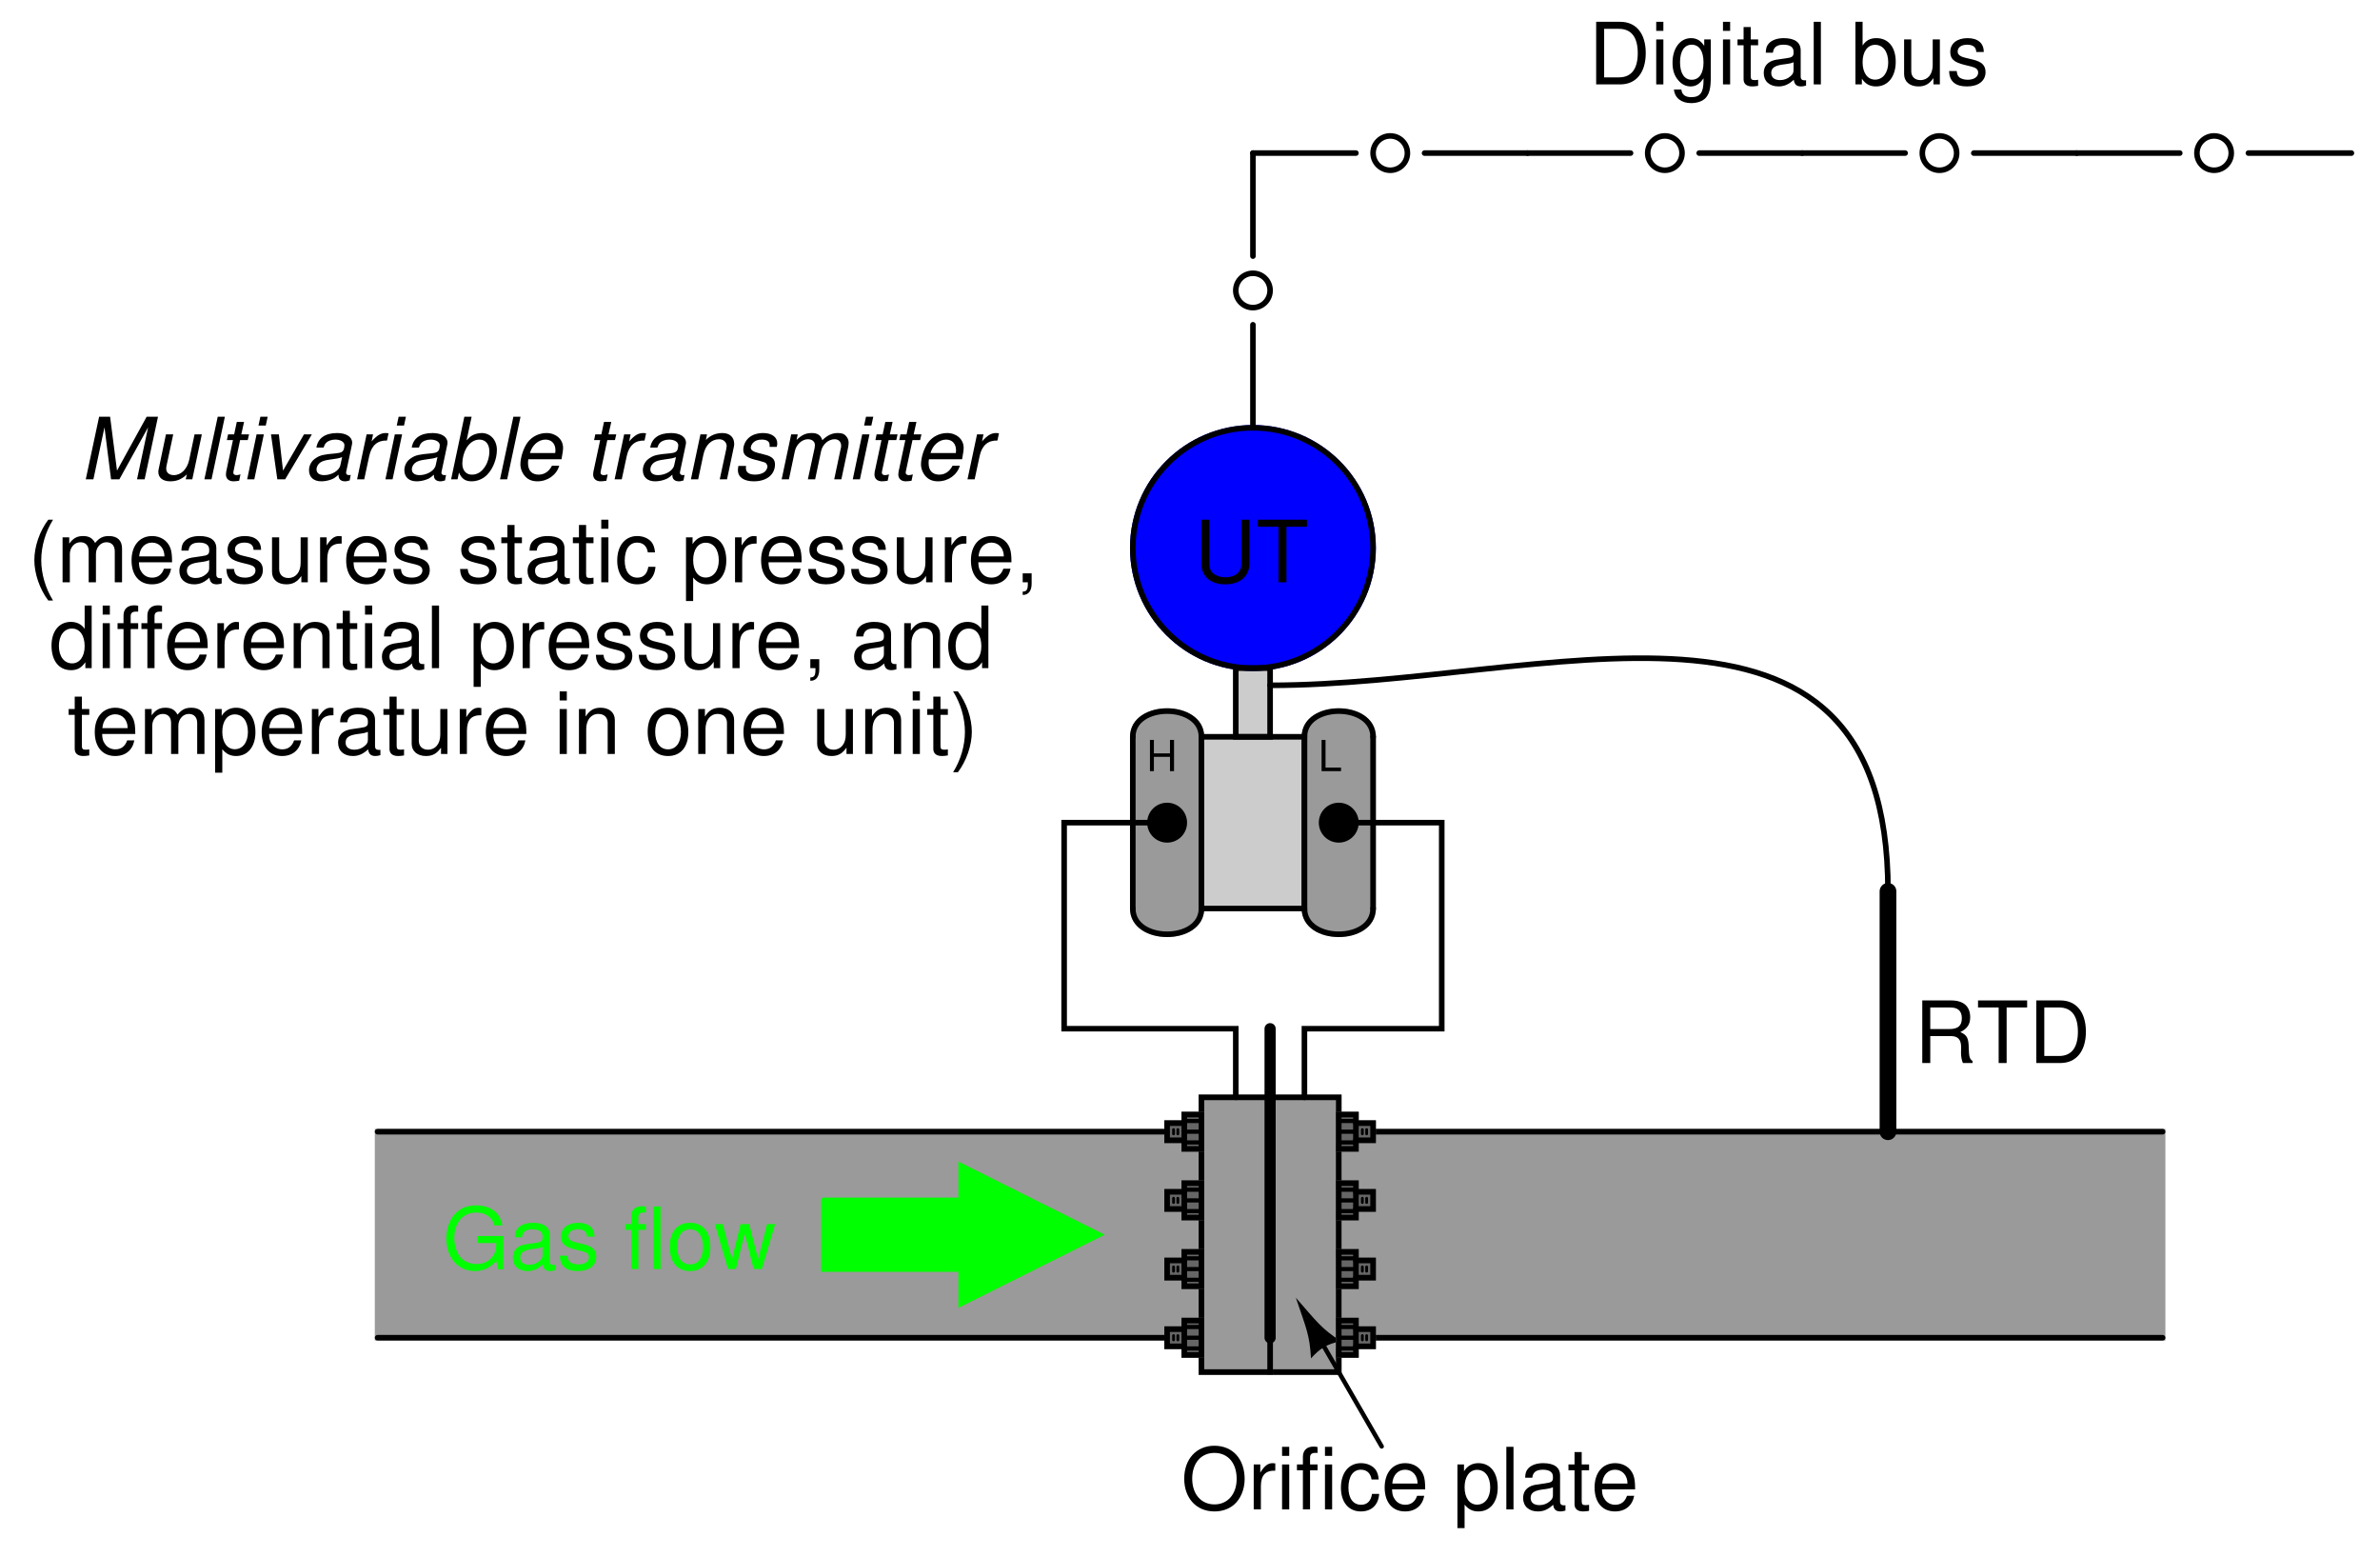 <?xml version="1.0" encoding="UTF-8"?>
<svg xmlns="http://www.w3.org/2000/svg" xmlns:xlink="http://www.w3.org/1999/xlink" viewBox="0 0 311.999 203.999" version="1.2">
<defs>
<g>
<symbol overflow="visible" id="glyph0-0">
<path style="stroke:none;" d=""/>
</symbol>
<symbol overflow="visible" id="glyph0-1">
<path style="stroke:none;" d="M 3.094 -1.875 L 3.094 0 L 3.625 0 L 3.625 -4.094 L 3.094 -4.094 L 3.094 -2.328 L 0.984 -2.328 L 0.984 -4.094 L 0.469 -4.094 L 0.469 0 L 0.984 0 L 0.984 -1.875 Z M 3.094 -1.875 "/>
</symbol>
<symbol overflow="visible" id="glyph0-2">
<path style="stroke:none;" d="M 0.969 -4.094 L 0.453 -4.094 L 0.453 0 L 3 0 L 3 -0.469 L 0.969 -0.469 Z M 0.969 -4.094 "/>
</symbol>
<symbol overflow="visible" id="glyph1-0">
<path style="stroke:none;" d=""/>
</symbol>
<symbol overflow="visible" id="glyph1-1">
<path style="stroke:none;" d="M 2.094 -3.531 L 4.797 -3.531 C 5.719 -3.531 6.141 -3.078 6.141 -2.062 L 6.125 -1.344 C 6.125 -0.828 6.219 -0.344 6.375 0 L 7.641 0 L 7.641 -0.266 C 7.25 -0.531 7.172 -0.828 7.141 -1.906 C 7.125 -3.266 6.922 -3.672 6.031 -4.047 C 6.953 -4.516 7.328 -5.062 7.328 -6 C 7.328 -7.422 6.453 -8.203 4.828 -8.203 L 1.047 -8.203 L 1.047 0 L 2.094 0 Z M 2.094 -4.453 L 2.094 -7.281 L 4.625 -7.281 C 5.203 -7.281 5.547 -7.188 5.812 -6.969 C 6.094 -6.734 6.234 -6.359 6.234 -5.875 C 6.234 -4.891 5.734 -4.453 4.625 -4.453 Z M 2.094 -4.453 "/>
</symbol>
<symbol overflow="visible" id="glyph1-2">
<path style="stroke:none;" d="M 3.984 -7.281 L 6.672 -7.281 L 6.672 -8.203 L 0.234 -8.203 L 0.234 -7.281 L 2.938 -7.281 L 2.938 0 L 3.984 0 Z M 3.984 -7.281 "/>
</symbol>
<symbol overflow="visible" id="glyph1-3">
<path style="stroke:none;" d="M 1 0 L 4.156 0 C 6.234 0 7.5 -1.547 7.5 -4.109 C 7.5 -6.656 6.25 -8.203 4.156 -8.203 L 1 -8.203 Z M 2.047 -0.922 L 2.047 -7.281 L 3.984 -7.281 C 5.609 -7.281 6.453 -6.188 6.453 -4.094 C 6.453 -2.016 5.609 -0.922 3.984 -0.922 Z M 2.047 -0.922 "/>
</symbol>
<symbol overflow="visible" id="glyph1-4">
<path style="stroke:none;" d="M 4.375 -8.344 C 2.031 -8.344 0.422 -6.609 0.422 -4.031 C 0.422 -1.469 2.016 0.266 4.391 0.266 C 5.391 0.266 6.266 -0.047 6.938 -0.609 C 7.812 -1.359 8.344 -2.625 8.344 -3.969 C 8.344 -6.609 6.781 -8.344 4.375 -8.344 Z M 4.375 -7.406 C 6.156 -7.406 7.297 -6.078 7.297 -4 C 7.297 -2.016 6.125 -0.656 4.391 -0.656 C 2.625 -0.656 1.469 -2.016 1.469 -4.031 C 1.469 -6.062 2.625 -7.406 4.375 -7.406 Z M 4.375 -7.406 "/>
</symbol>
<symbol overflow="visible" id="glyph1-5">
<path style="stroke:none;" d="M 0.781 -5.891 L 0.781 0 L 1.719 0 L 1.719 -3.062 C 1.734 -4.484 2.312 -5.109 3.609 -5.078 L 3.609 -6.031 C 3.453 -6.047 3.359 -6.062 3.25 -6.062 C 2.641 -6.062 2.188 -5.703 1.641 -4.828 L 1.641 -5.891 Z M 0.781 -5.891 "/>
</symbol>
<symbol overflow="visible" id="glyph1-6">
<path style="stroke:none;" d="M 1.688 -5.891 L 0.75 -5.891 L 0.75 0 L 1.688 0 Z M 1.688 -8.203 L 0.75 -8.203 L 0.75 -7.016 L 1.688 -7.016 Z M 1.688 -8.203 "/>
</symbol>
<symbol overflow="visible" id="glyph1-7">
<path style="stroke:none;" d="M 2.906 -5.891 L 1.922 -5.891 L 1.922 -6.812 C 1.922 -7.219 2.141 -7.406 2.578 -7.406 C 2.656 -7.406 2.688 -7.406 2.906 -7.406 L 2.906 -8.172 C 2.688 -8.219 2.562 -8.234 2.375 -8.234 C 1.5 -8.234 0.984 -7.734 0.984 -6.891 L 0.984 -5.891 L 0.203 -5.891 L 0.203 -5.125 L 0.984 -5.125 L 0.984 0 L 1.922 0 L 1.922 -5.125 L 2.906 -5.125 Z M 2.906 -5.891 "/>
</symbol>
<symbol overflow="visible" id="glyph1-8">
<path style="stroke:none;" d="M 5.297 -3.922 C 5.25 -4.484 5.125 -4.859 4.906 -5.188 C 4.5 -5.734 3.797 -6.062 2.969 -6.062 C 1.375 -6.062 0.344 -4.797 0.344 -2.844 C 0.344 -0.938 1.359 0.266 2.953 0.266 C 4.359 0.266 5.25 -0.578 5.359 -2.031 L 4.422 -2.031 C 4.266 -1.078 3.781 -0.609 2.984 -0.609 C 1.953 -0.609 1.328 -1.453 1.328 -2.844 C 1.328 -4.312 1.938 -5.203 2.953 -5.203 C 3.75 -5.203 4.234 -4.734 4.359 -3.922 Z M 5.297 -3.922 "/>
</symbol>
<symbol overflow="visible" id="glyph1-9">
<path style="stroke:none;" d="M 5.766 -2.625 C 5.766 -3.531 5.703 -4.078 5.531 -4.516 C 5.156 -5.484 4.25 -6.062 3.156 -6.062 C 1.5 -6.062 0.453 -4.812 0.453 -2.875 C 0.453 -0.922 1.469 0.266 3.125 0.266 C 4.484 0.266 5.406 -0.5 5.641 -1.781 L 4.703 -1.781 C 4.438 -1.016 3.922 -0.609 3.156 -0.609 C 2.562 -0.609 2.062 -0.875 1.75 -1.375 C 1.516 -1.703 1.438 -2.047 1.422 -2.625 Z M 1.453 -3.391 C 1.531 -4.484 2.188 -5.203 3.141 -5.203 C 4.094 -5.203 4.766 -4.453 4.766 -3.391 Z M 1.453 -3.391 "/>
</symbol>
<symbol overflow="visible" id="glyph1-10">
<path style="stroke:none;" d=""/>
</symbol>
<symbol overflow="visible" id="glyph1-11">
<path style="stroke:none;" d="M 0.609 2.453 L 1.547 2.453 L 1.547 -0.625 C 2.047 -0.016 2.594 0.266 3.359 0.266 C 4.891 0.266 5.891 -0.969 5.891 -2.844 C 5.891 -4.828 4.922 -6.062 3.359 -6.062 C 2.547 -6.062 1.906 -5.703 1.469 -5 L 1.469 -5.891 L 0.609 -5.891 Z M 3.188 -5.188 C 4.234 -5.188 4.906 -4.281 4.906 -2.875 C 4.906 -1.531 4.219 -0.625 3.188 -0.625 C 2.188 -0.625 1.547 -1.516 1.547 -2.906 C 1.547 -4.281 2.188 -5.188 3.188 -5.188 Z M 3.188 -5.188 "/>
</symbol>
<symbol overflow="visible" id="glyph1-12">
<path style="stroke:none;" d="M 1.703 -8.203 L 0.766 -8.203 L 0.766 0 L 1.703 0 Z M 1.703 -8.203 "/>
</symbol>
<symbol overflow="visible" id="glyph1-13">
<path style="stroke:none;" d="M 6.016 -0.547 C 5.922 -0.531 5.875 -0.531 5.812 -0.531 C 5.484 -0.531 5.312 -0.703 5.312 -0.984 L 5.312 -4.453 C 5.312 -5.5 4.547 -6.062 3.094 -6.062 C 2.234 -6.062 1.547 -5.812 1.141 -5.375 C 0.859 -5.078 0.75 -4.734 0.734 -4.156 L 1.672 -4.156 C 1.75 -4.875 2.188 -5.203 3.062 -5.203 C 3.922 -5.203 4.375 -4.875 4.375 -4.312 L 4.375 -4.078 C 4.359 -3.672 4.156 -3.516 3.391 -3.422 C 2.062 -3.25 1.875 -3.203 1.5 -3.062 C 0.828 -2.766 0.469 -2.25 0.469 -1.484 C 0.469 -0.422 1.219 0.266 2.406 0.266 C 3.156 0.266 3.75 0 4.406 -0.609 C 4.484 0 4.766 0.266 5.375 0.266 C 5.578 0.266 5.703 0.234 6.016 0.156 Z M 4.375 -1.859 C 4.375 -1.547 4.281 -1.344 4 -1.094 C 3.625 -0.75 3.156 -0.562 2.609 -0.562 C 1.875 -0.562 1.453 -0.906 1.453 -1.5 C 1.453 -2.125 1.859 -2.438 2.875 -2.594 C 3.875 -2.719 4.062 -2.766 4.375 -2.906 Z M 4.375 -1.859 "/>
</symbol>
<symbol overflow="visible" id="glyph1-14">
<path style="stroke:none;" d="M 2.859 -5.891 L 1.891 -5.891 L 1.891 -7.516 L 0.953 -7.516 L 0.953 -5.891 L 0.156 -5.891 L 0.156 -5.125 L 0.953 -5.125 L 0.953 -0.672 C 0.953 -0.062 1.359 0.266 2.094 0.266 C 2.344 0.266 2.547 0.234 2.859 0.188 L 2.859 -0.609 C 2.719 -0.578 2.594 -0.562 2.406 -0.562 C 2 -0.562 1.891 -0.672 1.891 -1.094 L 1.891 -5.125 L 2.859 -5.125 Z M 2.859 -5.891 "/>
</symbol>
<symbol overflow="visible" id="glyph1-15">
<path style="stroke:none;" d="M 2.656 -8.203 C 1.531 -6.734 0.828 -4.688 0.828 -2.906 C 0.828 -1.141 1.531 0.906 2.656 2.391 L 3.281 2.391 C 2.281 0.781 1.734 -1.109 1.734 -2.906 C 1.734 -4.703 2.281 -6.609 3.281 -8.203 Z M 2.656 -8.203 "/>
</symbol>
<symbol overflow="visible" id="glyph1-16">
<path style="stroke:none;" d="M 0.781 -5.891 L 0.781 0 L 1.734 0 L 1.734 -3.703 C 1.734 -4.562 2.344 -5.25 3.109 -5.25 C 3.812 -5.25 4.203 -4.812 4.203 -4.062 L 4.203 0 L 5.156 0 L 5.156 -3.703 C 5.156 -4.562 5.766 -5.25 6.531 -5.25 C 7.219 -5.25 7.625 -4.797 7.625 -4.062 L 7.625 0 L 8.578 0 L 8.578 -4.422 C 8.578 -5.484 7.969 -6.062 6.859 -6.062 C 6.078 -6.062 5.609 -5.828 5.047 -5.156 C 4.703 -5.797 4.234 -6.062 3.469 -6.062 C 2.672 -6.062 2.156 -5.766 1.656 -5.062 L 1.656 -5.891 Z M 0.781 -5.891 "/>
</symbol>
<symbol overflow="visible" id="glyph1-17">
<path style="stroke:none;" d="M 4.922 -4.25 C 4.922 -5.406 4.156 -6.062 2.797 -6.062 C 1.422 -6.062 0.531 -5.359 0.531 -4.266 C 0.531 -3.344 1 -2.906 2.391 -2.562 L 3.281 -2.344 C 3.922 -2.188 4.188 -1.953 4.188 -1.547 C 4.188 -0.984 3.641 -0.609 2.812 -0.609 C 2.312 -0.609 1.875 -0.75 1.641 -1 C 1.5 -1.172 1.422 -1.344 1.375 -1.75 L 0.375 -1.75 C 0.422 -0.391 1.188 0.266 2.734 0.266 C 4.219 0.266 5.156 -0.469 5.156 -1.609 C 5.156 -2.484 4.672 -2.969 3.5 -3.25 L 2.594 -3.469 C 1.828 -3.641 1.5 -3.891 1.5 -4.312 C 1.5 -4.859 1.984 -5.203 2.75 -5.203 C 3.516 -5.203 3.922 -4.875 3.938 -4.25 Z M 4.922 -4.25 "/>
</symbol>
<symbol overflow="visible" id="glyph1-18">
<path style="stroke:none;" d="M 5.422 0 L 5.422 -5.891 L 4.484 -5.891 L 4.484 -2.547 C 4.484 -1.344 3.859 -0.562 2.875 -0.562 C 2.141 -0.562 1.672 -1.016 1.672 -1.719 L 1.672 -5.891 L 0.734 -5.891 L 0.734 -1.344 C 0.734 -0.375 1.469 0.266 2.609 0.266 C 3.469 0.266 4.031 -0.047 4.578 -0.828 L 4.578 0 Z M 5.422 0 "/>
</symbol>
<symbol overflow="visible" id="glyph1-19">
<path style="stroke:none;" d="M 0.984 -1.172 L 0.984 0 L 1.656 0 L 1.656 0.203 C 1.656 0.984 1.5 1.203 0.984 1.219 L 0.984 1.656 C 1.719 1.672 2.156 1.141 2.156 0.188 L 2.156 -1.172 Z M 0.984 -1.172 "/>
</symbol>
<symbol overflow="visible" id="glyph1-20">
<path style="stroke:none;" d="M 5.562 -8.203 L 4.641 -8.203 L 4.641 -5.156 C 4.234 -5.75 3.609 -6.062 2.828 -6.062 C 1.297 -6.062 0.297 -4.844 0.297 -2.953 C 0.297 -0.969 1.266 0.266 2.859 0.266 C 3.672 0.266 4.234 -0.047 4.734 -0.781 L 4.734 0 L 5.562 0 Z M 2.984 -5.188 C 4 -5.188 4.641 -4.297 4.641 -2.875 C 4.641 -1.516 3.984 -0.625 3 -0.625 C 1.953 -0.625 1.266 -1.531 1.266 -2.906 C 1.266 -4.281 1.953 -5.188 2.984 -5.188 Z M 2.984 -5.188 "/>
</symbol>
<symbol overflow="visible" id="glyph1-21">
<path style="stroke:none;" d="M 0.781 -5.891 L 0.781 0 L 1.734 0 L 1.734 -3.25 C 1.734 -4.453 2.359 -5.25 3.328 -5.25 C 4.078 -5.25 4.547 -4.797 4.547 -4.078 L 4.547 0 L 5.484 0 L 5.484 -4.453 C 5.484 -5.438 4.75 -6.062 3.609 -6.062 C 2.734 -6.062 2.172 -5.719 1.656 -4.906 L 1.656 -5.891 Z M 0.781 -5.891 "/>
</symbol>
<symbol overflow="visible" id="glyph1-22">
<path style="stroke:none;" d="M 3.062 -6.062 C 1.391 -6.062 0.406 -4.875 0.406 -2.906 C 0.406 -0.906 1.391 0.266 3.078 0.266 C 4.734 0.266 5.734 -0.922 5.734 -2.859 C 5.734 -4.906 4.766 -6.062 3.062 -6.062 Z M 3.078 -5.203 C 4.125 -5.203 4.766 -4.328 4.766 -2.875 C 4.766 -1.469 4.109 -0.609 3.078 -0.609 C 2.031 -0.609 1.391 -1.469 1.391 -2.906 C 1.391 -4.328 2.031 -5.203 3.078 -5.203 Z M 3.078 -5.203 "/>
</symbol>
<symbol overflow="visible" id="glyph1-23">
<path style="stroke:none;" d="M 1.047 2.391 C 2.172 0.906 2.875 -1.141 2.875 -2.906 C 2.875 -4.688 2.172 -6.734 1.047 -8.203 L 0.422 -8.203 C 1.422 -6.594 1.969 -4.703 1.969 -2.906 C 1.969 -1.109 1.422 0.781 0.422 2.391 Z M 1.047 2.391 "/>
</symbol>
<symbol overflow="visible" id="glyph1-24">
<path style="stroke:none;" d="M 7.969 -4.328 L 4.562 -4.328 L 4.562 -3.406 L 7.047 -3.406 L 7.047 -3.188 C 7.047 -1.719 5.969 -0.656 4.484 -0.656 C 3.641 -0.656 2.891 -0.969 2.406 -1.5 C 1.875 -2.078 1.547 -3.062 1.547 -4.078 C 1.547 -6.094 2.688 -7.406 4.422 -7.406 C 5.672 -7.406 6.562 -6.766 6.797 -5.719 L 7.859 -5.719 C 7.578 -7.375 6.312 -8.344 4.438 -8.344 C 3.438 -8.344 2.625 -8.078 1.984 -7.547 C 1.031 -6.766 0.5 -5.484 0.5 -4.016 C 0.5 -1.5 2.031 0.266 4.25 0.266 C 5.359 0.266 6.25 -0.156 7.047 -1.047 L 7.312 0.047 L 7.969 0.047 Z M 7.969 -4.328 "/>
</symbol>
<symbol overflow="visible" id="glyph1-25">
<path style="stroke:none;" d="M 6.234 0 L 7.969 -5.891 L 6.906 -5.891 L 5.734 -1.312 L 4.578 -5.891 L 3.438 -5.891 L 2.312 -1.312 L 1.109 -5.891 L 0.062 -5.891 L 1.781 0 L 2.828 0 L 3.969 -4.625 L 5.156 0 Z M 6.234 0 "/>
</symbol>
<symbol overflow="visible" id="glyph1-26">
<path style="stroke:none;" d="M 6.203 -8.203 L 6.203 -2.438 C 6.203 -1.344 5.406 -0.656 4.094 -0.656 C 3.484 -0.656 3 -0.812 2.594 -1.094 C 2.188 -1.406 2 -1.828 2 -2.438 L 2 -8.203 L 0.953 -8.203 L 0.953 -2.438 C 0.953 -0.781 2.156 0.266 4.094 0.266 C 6.016 0.266 7.25 -0.797 7.25 -2.438 L 7.25 -8.203 Z M 6.203 -8.203 "/>
</symbol>
<symbol overflow="visible" id="glyph1-27">
<path style="stroke:none;" d="M 4.547 -5.891 L 4.547 -5.047 C 4.078 -5.75 3.562 -6.062 2.812 -6.062 C 1.391 -6.062 0.391 -4.734 0.391 -2.844 C 0.391 -1.859 0.625 -1.141 1.141 -0.547 C 1.578 -0.016 2.141 0.266 2.75 0.266 C 3.453 0.266 3.953 -0.062 4.453 -0.797 L 4.453 -0.5 C 4.453 1.078 4.016 1.672 2.844 1.672 C 2.047 1.672 1.625 1.344 1.547 0.672 L 0.578 0.672 C 0.672 1.766 1.547 2.453 2.828 2.453 C 3.688 2.453 4.406 2.172 4.797 1.703 C 5.25 1.141 5.406 0.422 5.406 -0.969 L 5.406 -5.891 Z M 2.906 -5.203 C 3.891 -5.203 4.453 -4.359 4.453 -2.875 C 4.453 -1.438 3.875 -0.609 2.906 -0.609 C 1.938 -0.609 1.375 -1.453 1.375 -2.906 C 1.375 -4.344 1.938 -5.203 2.906 -5.203 Z M 2.906 -5.203 "/>
</symbol>
<symbol overflow="visible" id="glyph1-28">
<path style="stroke:none;" d="M 0.609 -8.203 L 0.609 0 L 1.453 0 L 1.453 -0.75 C 1.906 -0.062 2.5 0.266 3.312 0.266 C 4.875 0.266 5.891 -1.016 5.891 -2.969 C 5.891 -4.875 4.922 -6.062 3.359 -6.062 C 2.547 -6.062 1.984 -5.766 1.547 -5.094 L 1.547 -8.203 Z M 3.188 -5.188 C 4.234 -5.188 4.906 -4.281 4.906 -2.875 C 4.906 -1.531 4.203 -0.625 3.188 -0.625 C 2.188 -0.625 1.547 -1.516 1.547 -2.906 C 1.547 -4.281 2.188 -5.188 3.188 -5.188 Z M 3.188 -5.188 "/>
</symbol>
<symbol overflow="visible" id="glyph2-0">
<path style="stroke:none;" d=""/>
</symbol>
<symbol overflow="visible" id="glyph2-1">
<path style="stroke:none;" d="M 5.25 0 L 9.016 -6.812 L 7.562 0 L 8.562 0 L 10.312 -8.203 L 8.828 -8.203 L 4.938 -1.141 L 4.031 -8.203 L 2.594 -8.203 L 0.844 0 L 1.844 0 L 3.297 -6.812 L 4.156 0 Z M 5.25 0 "/>
</symbol>
<symbol overflow="visible" id="glyph2-2">
<path style="stroke:none;" d="M 5.438 0 L 6.688 -5.891 L 5.734 -5.891 L 5.031 -2.547 C 4.766 -1.344 3.984 -0.547 3.016 -0.547 C 2.391 -0.547 2.016 -0.875 2.016 -1.422 C 2.016 -1.5 2.031 -1.609 2.047 -1.719 L 2.938 -5.891 L 1.984 -5.891 L 1.031 -1.344 C 1 -1.234 0.984 -1.109 0.984 -0.969 C 0.984 -0.203 1.578 0.266 2.547 0.266 C 3.422 0.266 4.062 -0.016 4.719 -0.641 L 4.578 0 Z M 5.438 0 "/>
</symbol>
<symbol overflow="visible" id="glyph2-3">
<path style="stroke:none;" d="M 3.453 -8.203 L 2.516 -8.203 L 0.766 0 L 1.703 0 Z M 3.453 -8.203 "/>
</symbol>
<symbol overflow="visible" id="glyph2-4">
<path style="stroke:none;" d="M 4.125 -5.891 L 3.109 -5.891 L 3.469 -7.516 L 2.516 -7.516 L 2.172 -5.891 L 1.375 -5.891 L 1.219 -5.141 L 2.016 -5.141 L 1.125 -0.984 C 1.109 -0.859 1.094 -0.75 1.094 -0.625 C 1.094 -0.078 1.469 0.266 2.094 0.266 C 2.328 0.266 2.656 0.219 2.828 0.188 L 3 -0.641 C 2.625 -0.547 2.609 -0.547 2.469 -0.547 C 2.219 -0.547 2.062 -0.672 2.062 -0.859 C 2.062 -0.891 2.062 -0.938 2.078 -1.016 L 2.953 -5.141 L 3.953 -5.141 Z M 4.125 -5.891 "/>
</symbol>
<symbol overflow="visible" id="glyph2-5">
<path style="stroke:none;" d="M 2.938 -5.891 L 1.984 -5.891 L 0.75 0 L 1.688 0 Z M 3.438 -8.203 L 2.484 -8.203 L 2.234 -7.047 L 3.188 -7.047 Z M 3.438 -8.203 "/>
</symbol>
<symbol overflow="visible" id="glyph2-6">
<path style="stroke:none;" d="M 3.234 0 L 6.734 -5.891 L 5.703 -5.891 L 2.953 -1.141 L 2.406 -5.891 L 1.375 -5.891 L 2.203 0 Z M 3.234 0 "/>
</symbol>
<symbol overflow="visible" id="glyph2-7">
<path style="stroke:none;" d="M 6.203 -0.578 C 6.109 -0.547 6.062 -0.547 6.016 -0.547 C 5.719 -0.547 5.594 -0.656 5.594 -0.875 C 5.594 -0.906 5.594 -0.953 5.609 -0.984 L 6.328 -4.375 C 6.391 -4.688 6.391 -4.688 6.391 -4.797 C 6.391 -5.562 5.609 -6.062 4.438 -6.062 C 2.859 -6.062 1.906 -5.406 1.703 -4.156 L 2.641 -4.156 C 2.75 -4.469 2.828 -4.625 2.984 -4.781 C 3.234 -5.047 3.703 -5.203 4.188 -5.203 C 4.859 -5.203 5.375 -4.891 5.375 -4.484 C 5.375 -4.438 5.359 -4.359 5.359 -4.266 L 5.328 -4.062 C 5.219 -3.594 5 -3.469 4.188 -3.391 C 2.672 -3.266 2.203 -3.156 1.656 -2.797 C 1.062 -2.438 0.734 -1.828 0.734 -1.188 C 0.734 -0.281 1.344 0.266 2.344 0.266 C 2.75 0.266 3.203 0.188 3.625 0.031 C 3.969 -0.094 4.156 -0.203 4.609 -0.609 L 4.609 -0.484 C 4.609 -0.016 4.922 0.266 5.469 0.266 C 5.609 0.266 5.641 0.266 5.906 0.188 C 5.922 0.188 6 0.172 6.062 0.156 Z M 4.844 -1.844 C 4.703 -1.141 3.719 -0.547 2.719 -0.547 C 2.078 -0.547 1.719 -0.828 1.719 -1.297 C 1.719 -1.672 1.938 -2.031 2.266 -2.234 C 2.547 -2.406 2.875 -2.5 3.438 -2.578 C 4.484 -2.719 4.578 -2.734 5.078 -2.906 Z M 4.844 -1.844 "/>
</symbol>
<symbol overflow="visible" id="glyph2-8">
<path style="stroke:none;" d="M 2.031 -5.891 L 0.781 0 L 1.719 0 L 2.375 -3.062 C 2.672 -4.438 3.469 -5.125 4.703 -5.078 L 4.906 -6.031 C 4.766 -6.047 4.672 -6.062 4.547 -6.062 C 3.891 -6.062 3.391 -5.766 2.688 -4.969 L 2.875 -5.891 Z M 2.031 -5.891 "/>
</symbol>
<symbol overflow="visible" id="glyph2-9">
<path style="stroke:none;" d="M 2.344 -8.203 L 0.609 0 L 1.453 0 L 1.641 -0.875 C 2 -0.062 2.469 0.266 3.312 0.266 C 4.062 0.266 4.859 -0.078 5.359 -0.625 C 6.125 -1.422 6.609 -2.703 6.609 -3.859 C 6.609 -5.125 5.766 -6.062 4.625 -6.062 C 4.156 -6.062 3.672 -5.922 3.328 -5.719 C 3.141 -5.609 3 -5.484 2.641 -5.109 L 3.297 -8.203 Z M 4.312 -5.203 C 5.125 -5.203 5.625 -4.609 5.625 -3.641 C 5.625 -3 5.438 -2.281 5.109 -1.75 C 4.641 -0.984 4.062 -0.609 3.328 -0.609 C 2.562 -0.609 2.078 -1.172 2.078 -2.062 C 2.078 -2.75 2.281 -3.516 2.594 -4.062 C 3.031 -4.797 3.641 -5.203 4.312 -5.203 Z M 4.312 -5.203 "/>
</symbol>
<symbol overflow="visible" id="glyph2-10">
<path style="stroke:none;" d="M 6.328 -2.625 C 6.484 -3.516 6.531 -3.781 6.531 -4.141 C 6.531 -5.234 5.594 -6.062 4.375 -6.062 C 3.391 -6.062 2.469 -5.609 1.891 -4.844 C 1.359 -4.141 0.938 -2.875 0.938 -1.953 C 0.938 -1.344 1.219 -0.719 1.641 -0.297 C 2.031 0.078 2.531 0.266 3.172 0.266 C 4.516 0.266 5.688 -0.578 6.031 -1.781 L 5.078 -1.781 C 4.688 -1.016 4.078 -0.609 3.328 -0.609 C 2.438 -0.609 1.938 -1.156 1.938 -2.109 C 1.938 -2.359 1.953 -2.469 1.984 -2.625 Z M 2.188 -3.438 C 2.484 -4.484 3.312 -5.203 4.234 -5.203 C 5.031 -5.203 5.531 -4.656 5.531 -3.812 C 5.531 -3.719 5.531 -3.625 5.5 -3.438 Z M 2.188 -3.438 "/>
</symbol>
<symbol overflow="visible" id="glyph2-11">
<path style="stroke:none;" d=""/>
</symbol>
<symbol overflow="visible" id="glyph2-12">
<path style="stroke:none;" d="M 2.031 -5.891 L 0.781 0 L 1.734 0 L 2.422 -3.25 C 2.688 -4.484 3.469 -5.25 4.484 -5.25 C 5.047 -5.25 5.469 -4.859 5.469 -4.344 C 5.469 -4.281 5.438 -4.125 5.406 -3.922 L 4.562 0 L 5.516 0 L 6.406 -4.234 C 6.453 -4.375 6.453 -4.516 6.453 -4.656 C 6.453 -5.516 5.859 -6.062 4.922 -6.062 C 4.078 -6.062 3.328 -5.766 2.75 -5.156 L 2.891 -5.891 Z M 2.031 -5.891 "/>
</symbol>
<symbol overflow="visible" id="glyph2-13">
<path style="stroke:none;" d="M 5.781 -4.25 C 5.844 -4.484 5.844 -4.594 5.844 -4.734 C 5.844 -5.531 5.109 -6.062 4 -6.062 C 3.203 -6.062 2.516 -5.828 2.062 -5.391 C 1.641 -5 1.391 -4.406 1.391 -3.875 C 1.391 -3.188 1.781 -2.875 2.938 -2.562 L 3.766 -2.344 C 4.141 -2.25 4.312 -2.188 4.406 -2.062 C 4.484 -1.953 4.562 -1.781 4.562 -1.688 C 4.562 -1.469 4.391 -1.141 4.203 -0.984 C 3.922 -0.75 3.438 -0.609 2.953 -0.609 C 2.156 -0.609 1.734 -0.906 1.734 -1.469 C 1.734 -1.547 1.75 -1.641 1.75 -1.75 L 0.75 -1.75 C 0.703 -1.5 0.688 -1.359 0.688 -1.188 C 0.688 -0.281 1.469 0.266 2.781 0.266 C 4.453 0.266 5.547 -0.609 5.547 -1.953 C 5.547 -2.625 5.172 -3 4.188 -3.234 L 3.328 -3.453 C 2.703 -3.609 2.375 -3.844 2.375 -4.125 C 2.375 -4.359 2.516 -4.641 2.719 -4.828 C 2.984 -5.078 3.312 -5.203 3.812 -5.203 C 4.484 -5.203 4.844 -4.953 4.844 -4.5 C 4.844 -4.438 4.844 -4.344 4.844 -4.25 Z M 5.781 -4.25 "/>
</symbol>
<symbol overflow="visible" id="glyph2-14">
<path style="stroke:none;" d="M 2.047 -5.891 L 0.797 0 L 1.75 0 L 2.531 -3.703 C 2.719 -4.562 3.469 -5.25 4.234 -5.25 C 4.781 -5.25 5.156 -4.953 5.156 -4.484 C 5.156 -4.359 5.125 -4.203 5.109 -4.062 L 4.234 0 L 5.188 0 L 5.969 -3.703 C 6.156 -4.578 6.938 -5.25 7.734 -5.25 C 8.266 -5.25 8.594 -4.922 8.594 -4.391 C 8.594 -4.219 8.594 -4.219 8.5 -3.844 L 7.688 0 L 8.625 0 L 9.516 -4.203 C 9.547 -4.312 9.578 -4.688 9.578 -4.812 C 9.578 -5.125 9.453 -5.438 9.219 -5.688 C 8.984 -5.953 8.688 -6.062 8.156 -6.062 C 7.406 -6.062 6.781 -5.766 6.125 -5.125 C 5.938 -5.766 5.5 -6.062 4.766 -6.062 C 3.984 -6.062 3.469 -5.844 2.75 -5.156 L 2.906 -5.891 Z M 2.047 -5.891 "/>
</symbol>
</g>
</defs>
<g id="surface1">
<path style="fill-rule:evenodd;fill:rgb(60.352%,60.352%,60.352%);fill-opacity:1;stroke-width:7.312;stroke-linecap:round;stroke-linejoin:miter;stroke:rgb(60.352%,60.352%,60.352%);stroke-opacity:1;stroke-miterlimit:6;" d="M 1660 236.865 L 1750 236.865 L 1750 596.865 L 1660 596.865 Z M 1660 236.865 " transform="matrix(0.1,0,0,-0.1,0.5,203.499)"/>
<path style="fill:none;stroke-width:7.312;stroke-linecap:round;stroke-linejoin:miter;stroke:rgb(0%,0%,0%);stroke-opacity:1;stroke-miterlimit:6;" d="M 1660 236.865 L 1750 236.865 L 1750 596.865 L 1660 596.865 Z M 1660 236.865 " transform="matrix(0.1,0,0,-0.1,0.5,203.499)"/>
<path style="fill-rule:evenodd;fill:rgb(60.352%,60.352%,60.352%);fill-opacity:1;stroke-width:7.312;stroke-linecap:round;stroke-linejoin:miter;stroke:rgb(60.352%,60.352%,60.352%);stroke-opacity:1;stroke-miterlimit:6;" d="M 1570 236.865 L 1660 236.865 L 1660 596.865 L 1570 596.865 Z M 1570 236.865 " transform="matrix(0.1,0,0,-0.1,0.5,203.499)"/>
<path style="fill:none;stroke-width:7.312;stroke-linecap:round;stroke-linejoin:miter;stroke:rgb(0%,0%,0%);stroke-opacity:1;stroke-miterlimit:6;" d="M 1570 236.865 L 1660 236.865 L 1660 596.865 L 1570 596.865 Z M 1570 236.865 " transform="matrix(0.1,0,0,-0.1,0.5,203.499)"/>
<path style="fill-rule:evenodd;fill:rgb(60.352%,60.352%,60.352%);fill-opacity:1;stroke-width:7.312;stroke-linecap:round;stroke-linejoin:miter;stroke:rgb(60.352%,60.352%,60.352%);stroke-opacity:1;stroke-miterlimit:6;" d="M 490 281.865 L 1570 281.865 L 1570 551.865 L 490 551.865 Z M 490 281.865 " transform="matrix(0.1,0,0,-0.1,0.5,203.499)"/>
<path style="fill:none;stroke-width:7.312;stroke-linecap:round;stroke-linejoin:miter;stroke:rgb(0%,0%,0%);stroke-opacity:1;stroke-miterlimit:6;" d="M 490 281.865 L 1570 281.865 L 1570 551.865 L 490 551.865 " transform="matrix(0.1,0,0,-0.1,0.5,203.499)"/>
<path style="fill-rule:evenodd;fill:rgb(60.352%,60.352%,60.352%);fill-opacity:1;stroke-width:7.312;stroke-linecap:round;stroke-linejoin:miter;stroke:rgb(60.352%,60.352%,60.352%);stroke-opacity:1;stroke-miterlimit:6;" d="M 1750 281.865 L 2830 281.865 L 2830 551.865 L 1750 551.865 Z M 1750 281.865 " transform="matrix(0.1,0,0,-0.1,0.5,203.499)"/>
<path style="fill:none;stroke-width:7.312;stroke-linecap:round;stroke-linejoin:miter;stroke:rgb(0%,0%,0%);stroke-opacity:1;stroke-miterlimit:6;" d="M 2830 281.865 L 1750 281.865 L 1750 551.865 L 2830 551.865 " transform="matrix(0.1,0,0,-0.1,0.5,203.499)"/>
<path style="fill:none;stroke-width:14.625;stroke-linecap:round;stroke-linejoin:miter;stroke:rgb(0%,0%,0%);stroke-opacity:1;stroke-miterlimit:6;" d="M 1660 686.865 L 1660 281.865 " transform="matrix(0.1,0,0,-0.1,0.5,203.499)"/>
<path style="fill-rule:evenodd;fill:rgb(60.352%,60.352%,60.352%);fill-opacity:1;stroke-width:7.312;stroke-linecap:round;stroke-linejoin:miter;stroke:rgb(60.352%,60.352%,60.352%);stroke-opacity:1;stroke-miterlimit:6;" d="M 1480 1069.365 C 1480 1114.365 1570 1114.365 1570 1069.365 " transform="matrix(0.1,0,0,-0.1,0.5,203.499)"/>
<path style="fill-rule:evenodd;fill:rgb(60.352%,60.352%,60.352%);fill-opacity:1;stroke-width:7.312;stroke-linecap:round;stroke-linejoin:miter;stroke:rgb(60.352%,60.352%,60.352%);stroke-opacity:1;stroke-miterlimit:6;" d="M 1480 844.365 C 1480 799.365 1570 799.365 1570 844.365 " transform="matrix(0.1,0,0,-0.1,0.5,203.499)"/>
<path style="fill-rule:evenodd;fill:rgb(80.077%,80.077%,80.077%);fill-opacity:1;stroke-width:7.312;stroke-linecap:round;stroke-linejoin:miter;stroke:rgb(80.077%,80.077%,80.077%);stroke-opacity:1;stroke-miterlimit:6;" d="M 1615 1069.365 L 1660 1069.365 L 1660 1159.365 L 1615 1159.365 Z M 1615 1069.365 " transform="matrix(0.1,0,0,-0.1,0.5,203.499)"/>
<path style="fill-rule:evenodd;fill:rgb(0%,0%,100%);fill-opacity:1;stroke-width:7.312;stroke-linecap:round;stroke-linejoin:miter;stroke:rgb(0%,0%,100%);stroke-opacity:1;stroke-miterlimit:6;" d="M 1795 1316.865 C 1795 1403.857 1724.492 1474.365 1637.5 1474.365 C 1550.508 1474.365 1480 1403.857 1480 1316.865 C 1480 1229.873 1550.508 1159.365 1637.5 1159.365 C 1724.492 1159.365 1795 1229.873 1795 1316.865 " transform="matrix(0.1,0,0,-0.1,0.5,203.499)"/>
<path style="fill-rule:evenodd;fill:rgb(60.352%,60.352%,60.352%);fill-opacity:1;stroke-width:7.312;stroke-linecap:round;stroke-linejoin:miter;stroke:rgb(60.352%,60.352%,60.352%);stroke-opacity:1;stroke-miterlimit:6;" d="M 1480 844.365 L 1570 844.365 L 1570 1069.365 L 1480 1069.365 Z M 1480 844.365 " transform="matrix(0.1,0,0,-0.1,0.5,203.499)"/>
<path style="fill-rule:evenodd;fill:rgb(0%,0%,0%);fill-opacity:1;stroke-width:7.312;stroke-linecap:round;stroke-linejoin:miter;stroke:rgb(0%,0%,0%);stroke-opacity:1;stroke-miterlimit:6;" d="M 1547.5 956.865 C 1547.5 969.287 1537.422 979.365 1525 979.365 C 1512.578 979.365 1502.5 969.287 1502.5 956.865 C 1502.5 944.443 1512.578 934.365 1525 934.365 C 1537.422 934.365 1547.5 944.443 1547.5 956.865 " transform="matrix(0.1,0,0,-0.1,0.5,203.499)"/>
<path style="fill-rule:evenodd;fill:rgb(60.352%,60.352%,60.352%);fill-opacity:1;stroke-width:7.312;stroke-linecap:round;stroke-linejoin:miter;stroke:rgb(60.352%,60.352%,60.352%);stroke-opacity:1;stroke-miterlimit:6;" d="M 1705 1069.365 C 1705 1114.365 1795 1114.365 1795 1069.365 " transform="matrix(0.1,0,0,-0.1,0.5,203.499)"/>
<path style="fill-rule:evenodd;fill:rgb(60.352%,60.352%,60.352%);fill-opacity:1;stroke-width:7.312;stroke-linecap:round;stroke-linejoin:miter;stroke:rgb(60.352%,60.352%,60.352%);stroke-opacity:1;stroke-miterlimit:6;" d="M 1705 844.365 C 1705 799.365 1795 799.365 1795 844.365 " transform="matrix(0.1,0,0,-0.1,0.5,203.499)"/>
<path style="fill-rule:evenodd;fill:rgb(60.352%,60.352%,60.352%);fill-opacity:1;stroke-width:7.312;stroke-linecap:round;stroke-linejoin:miter;stroke:rgb(60.352%,60.352%,60.352%);stroke-opacity:1;stroke-miterlimit:6;" d="M 1705 844.365 L 1795 844.365 L 1795 1069.365 L 1705 1069.365 Z M 1705 844.365 " transform="matrix(0.1,0,0,-0.1,0.5,203.499)"/>
<path style="fill-rule:evenodd;fill:rgb(0%,0%,0%);fill-opacity:1;stroke-width:7.312;stroke-linecap:round;stroke-linejoin:miter;stroke:rgb(0%,0%,0%);stroke-opacity:1;stroke-miterlimit:6;" d="M 1772.5 956.865 C 1772.5 969.287 1762.422 979.365 1750 979.365 C 1737.578 979.365 1727.5 969.287 1727.5 956.865 C 1727.5 944.443 1737.578 934.365 1750 934.365 C 1762.422 934.365 1772.5 944.443 1772.5 956.865 " transform="matrix(0.1,0,0,-0.1,0.5,203.499)"/>
<path style="fill-rule:evenodd;fill:rgb(80.077%,80.077%,80.077%);fill-opacity:1;stroke-width:7.312;stroke-linecap:round;stroke-linejoin:miter;stroke:rgb(80.077%,80.077%,80.077%);stroke-opacity:1;stroke-miterlimit:6;" d="M 1570 844.365 L 1705 844.365 L 1705 1069.365 L 1570 1069.365 Z M 1570 844.365 " transform="matrix(0.1,0,0,-0.1,0.5,203.499)"/>
<path style="fill:none;stroke-width:7.312;stroke-linecap:round;stroke-linejoin:miter;stroke:rgb(0%,0%,0%);stroke-opacity:1;stroke-miterlimit:6;" d="M 1480 1069.365 L 1480 844.365 " transform="matrix(0.1,0,0,-0.1,0.5,203.499)"/>
<path style="fill:none;stroke-width:7.312;stroke-linecap:round;stroke-linejoin:miter;stroke:rgb(0%,0%,0%);stroke-opacity:1;stroke-miterlimit:6;" d="M 1570 844.365 L 1570 1069.365 " transform="matrix(0.1,0,0,-0.1,0.5,203.499)"/>
<path style="fill:none;stroke-width:7.312;stroke-linecap:round;stroke-linejoin:miter;stroke:rgb(0%,0%,0%);stroke-opacity:1;stroke-miterlimit:6;" d="M 1480 1069.365 C 1480 1114.365 1570 1114.365 1570 1069.365 " transform="matrix(0.1,0,0,-0.1,0.5,203.499)"/>
<path style="fill:none;stroke-width:7.312;stroke-linecap:round;stroke-linejoin:miter;stroke:rgb(0%,0%,0%);stroke-opacity:1;stroke-miterlimit:6;" d="M 1480 844.365 C 1480 799.365 1570 799.365 1570 844.365 " transform="matrix(0.1,0,0,-0.1,0.5,203.499)"/>
<path style="fill:none;stroke-width:7.312;stroke-linecap:round;stroke-linejoin:miter;stroke:rgb(0%,0%,0%);stroke-opacity:1;stroke-miterlimit:6;" d="M 1705 844.365 C 1705 799.365 1795 799.365 1795 844.365 " transform="matrix(0.1,0,0,-0.1,0.5,203.499)"/>
<path style="fill:none;stroke-width:7.312;stroke-linecap:round;stroke-linejoin:miter;stroke:rgb(0%,0%,0%);stroke-opacity:1;stroke-miterlimit:6;" d="M 1705 1069.365 C 1705 1114.365 1795 1114.365 1795 1069.365 " transform="matrix(0.1,0,0,-0.1,0.5,203.499)"/>
<path style="fill:none;stroke-width:7.312;stroke-linecap:round;stroke-linejoin:miter;stroke:rgb(0%,0%,0%);stroke-opacity:1;stroke-miterlimit:6;" d="M 1705 844.365 L 1705 1069.365 " transform="matrix(0.1,0,0,-0.1,0.5,203.499)"/>
<path style="fill:none;stroke-width:7.312;stroke-linecap:round;stroke-linejoin:miter;stroke:rgb(0%,0%,0%);stroke-opacity:1;stroke-miterlimit:6;" d="M 1795 844.365 L 1795 1069.365 " transform="matrix(0.1,0,0,-0.1,0.5,203.499)"/>
<path style="fill:none;stroke-width:7.312;stroke-linecap:round;stroke-linejoin:miter;stroke:rgb(0%,0%,0%);stroke-opacity:1;stroke-miterlimit:6;" d="M 1570 844.365 L 1705 844.365 L 1705 1069.365 L 1570 1069.365 Z M 1570 844.365 " transform="matrix(0.1,0,0,-0.1,0.5,203.499)"/>
<g style="fill:rgb(0%,0%,0%);fill-opacity:1;">
  <use xlink:href="#glyph0-1" x="150.281" y="101.061"/>
</g>
<g style="fill:rgb(0%,0%,0%);fill-opacity:1;">
  <use xlink:href="#glyph0-2" x="172.797" y="101.061"/>
</g>
<path style="fill:none;stroke-width:7.312;stroke-linecap:round;stroke-linejoin:miter;stroke:rgb(0%,0%,0%);stroke-opacity:1;stroke-miterlimit:6;" d="M 1615 1069.365 L 1660 1069.365 L 1660 1159.365 L 1615 1159.365 Z M 1615 1069.365 " transform="matrix(0.1,0,0,-0.1,0.5,203.499)"/>
<path style="fill:none;stroke-width:7.312;stroke-linecap:round;stroke-linejoin:miter;stroke:rgb(0%,0%,0%);stroke-opacity:1;stroke-miterlimit:6;" d="M 1795 1316.865 C 1795 1403.857 1724.492 1474.365 1637.5 1474.365 C 1550.508 1474.365 1480 1403.857 1480 1316.865 C 1480 1229.873 1550.508 1159.365 1637.5 1159.365 C 1724.492 1159.365 1795 1229.873 1795 1316.865 " transform="matrix(0.1,0,0,-0.1,0.5,203.499)"/>
<path style="fill:none;stroke-width:7.312;stroke-linecap:round;stroke-linejoin:miter;stroke:rgb(0%,0%,0%);stroke-opacity:1;stroke-miterlimit:6;" d="M 1615 596.865 L 1615 686.865 L 1390 686.865 L 1390 956.865 L 1525 956.865 " transform="matrix(0.1,0,0,-0.1,0.5,203.499)"/>
<path style="fill:none;stroke-width:7.312;stroke-linecap:round;stroke-linejoin:miter;stroke:rgb(0%,0%,0%);stroke-opacity:1;stroke-miterlimit:6;" d="M 1705 596.865 L 1705 686.865 L 1885 686.865 L 1885 956.865 L 1750 956.865 " transform="matrix(0.1,0,0,-0.1,0.5,203.499)"/>
<path style="fill:none;stroke-width:21.938;stroke-linecap:round;stroke-linejoin:miter;stroke:rgb(0%,0%,0%);stroke-opacity:1;stroke-miterlimit:6;" d="M 2470 866.865 L 2470 551.865 " transform="matrix(0.1,0,0,-0.1,0.5,203.499)"/>
<path style="fill:none;stroke-width:7.312;stroke-linecap:round;stroke-linejoin:miter;stroke:rgb(0%,0%,0%);stroke-opacity:1;stroke-miterlimit:6;" d="M 1660 1136.865 C 2020 1136.865 2470 1316.865 2470 866.865 " transform="matrix(0.1,0,0,-0.1,0.5,203.499)"/>
<g style="fill:rgb(0%,0%,0%);fill-opacity:1;">
  <use xlink:href="#glyph1-1" x="250.948" y="139.311"/>
  <use xlink:href="#glyph1-2" x="259.07" y="139.311"/>
  <use xlink:href="#glyph1-3" x="265.944" y="139.311"/>
</g>
<path style="fill:none;stroke-width:5.85;stroke-linecap:round;stroke-linejoin:miter;stroke:rgb(0%,0%,0%);stroke-opacity:1;stroke-miterlimit:6;" d="M 1721.875 285.576 L 1806.25 139.443 " transform="matrix(0.1,0,0,-0.1,0.5,203.499)"/>
<path style=" stroke:none;fill-rule:evenodd;fill:rgb(0%,0%,0%);fill-opacity:1;" d="M 175.762 175.766 C 173.137 174.031 172.715 173.301 169.875 170.07 C 171.254 174.145 171.676 174.875 171.863 178.016 C 173.043 176.684 174.02 176.121 175.762 175.766 "/>
<g style="fill:rgb(0%,0%,0%);fill-opacity:1;">
  <use xlink:href="#glyph1-4" x="154.82" y="197.811"/>
  <use xlink:href="#glyph1-5" x="163.572" y="197.811"/>
  <use xlink:href="#glyph1-6" x="167.319" y="197.811"/>
  <use xlink:href="#glyph1-7" x="169.816" y="197.811"/>
  <use xlink:href="#glyph1-6" x="172.944" y="197.811"/>
  <use xlink:href="#glyph1-8" x="175.441" y="197.811"/>
  <use xlink:href="#glyph1-9" x="181.066" y="197.811"/>
  <use xlink:href="#glyph1-10" x="187.321" y="197.811"/>
  <use xlink:href="#glyph1-11" x="190.449" y="197.811"/>
  <use xlink:href="#glyph1-12" x="196.704" y="197.811"/>
  <use xlink:href="#glyph1-13" x="199.201" y="197.811"/>
  <use xlink:href="#glyph1-14" x="205.456" y="197.811"/>
  <use xlink:href="#glyph1-9" x="208.584" y="197.811"/>
</g>
<g style="fill:rgb(0%,0%,0%);fill-opacity:1;">
  <use xlink:href="#glyph2-1" x="10.401" y="62.812"/>
  <use xlink:href="#glyph2-2" x="19.772" y="62.812"/>
  <use xlink:href="#glyph2-3" x="26.027" y="62.812"/>
  <use xlink:href="#glyph2-4" x="28.525" y="62.812"/>
  <use xlink:href="#glyph2-5" x="31.652" y="62.812"/>
  <use xlink:href="#glyph2-6" x="34.15" y="62.812"/>
  <use xlink:href="#glyph2-7" x="39.775" y="62.812"/>
  <use xlink:href="#glyph2-8" x="46.03" y="62.812"/>
  <use xlink:href="#glyph2-5" x="49.776" y="62.812"/>
  <use xlink:href="#glyph2-7" x="52.273" y="62.812"/>
  <use xlink:href="#glyph2-9" x="58.529" y="62.812"/>
  <use xlink:href="#glyph2-3" x="64.784" y="62.812"/>
  <use xlink:href="#glyph2-10" x="67.281" y="62.812"/>
  <use xlink:href="#glyph2-11" x="73.536" y="62.812"/>
  <use xlink:href="#glyph2-4" x="76.663" y="62.812"/>
  <use xlink:href="#glyph2-8" x="79.791" y="62.812"/>
  <use xlink:href="#glyph2-7" x="83.537" y="62.812"/>
  <use xlink:href="#glyph2-12" x="89.792" y="62.812"/>
  <use xlink:href="#glyph2-13" x="96.047" y="62.812"/>
  <use xlink:href="#glyph2-14" x="101.672" y="62.812"/>
  <use xlink:href="#glyph2-5" x="111.043" y="62.812"/>
  <use xlink:href="#glyph2-4" x="113.541" y="62.812"/>
  <use xlink:href="#glyph2-4" x="116.668" y="62.812"/>
  <use xlink:href="#glyph2-10" x="119.796" y="62.812"/>
  <use xlink:href="#glyph2-8" x="126.051" y="62.812"/>
</g>
<g style="fill:rgb(0%,0%,0%);fill-opacity:1;">
  <use xlink:href="#glyph1-15" x="3.674" y="76.311"/>
  <use xlink:href="#glyph1-16" x="7.421" y="76.311"/>
  <use xlink:href="#glyph1-9" x="16.792" y="76.311"/>
  <use xlink:href="#glyph1-13" x="23.047" y="76.311"/>
  <use xlink:href="#glyph1-17" x="29.302" y="76.311"/>
  <use xlink:href="#glyph1-18" x="34.927" y="76.311"/>
  <use xlink:href="#glyph1-5" x="41.182" y="76.311"/>
  <use xlink:href="#glyph1-9" x="44.928" y="76.311"/>
  <use xlink:href="#glyph1-17" x="51.183" y="76.311"/>
  <use xlink:href="#glyph1-10" x="56.808" y="76.311"/>
  <use xlink:href="#glyph1-17" x="59.936" y="76.311"/>
  <use xlink:href="#glyph1-14" x="65.561" y="76.311"/>
  <use xlink:href="#glyph1-13" x="68.688" y="76.311"/>
  <use xlink:href="#glyph1-14" x="74.943" y="76.311"/>
  <use xlink:href="#glyph1-6" x="78.071" y="76.311"/>
  <use xlink:href="#glyph1-8" x="80.568" y="76.311"/>
  <use xlink:href="#glyph1-10" x="86.193" y="76.311"/>
  <use xlink:href="#glyph1-11" x="89.321" y="76.311"/>
  <use xlink:href="#glyph1-5" x="95.576" y="76.311"/>
  <use xlink:href="#glyph1-9" x="99.322" y="76.311"/>
  <use xlink:href="#glyph1-17" x="105.577" y="76.311"/>
  <use xlink:href="#glyph1-17" x="111.202" y="76.311"/>
  <use xlink:href="#glyph1-18" x="116.827" y="76.311"/>
  <use xlink:href="#glyph1-5" x="123.082" y="76.311"/>
  <use xlink:href="#glyph1-9" x="126.828" y="76.311"/>
  <use xlink:href="#glyph1-19" x="133.083" y="76.311"/>
</g>
<g style="fill:rgb(0%,0%,0%);fill-opacity:1;">
  <use xlink:href="#glyph1-20" x="6.456" y="87.561"/>
  <use xlink:href="#glyph1-6" x="12.711" y="87.561"/>
  <use xlink:href="#glyph1-7" x="15.208" y="87.561"/>
  <use xlink:href="#glyph1-7" x="18.336" y="87.561"/>
  <use xlink:href="#glyph1-9" x="21.463" y="87.561"/>
  <use xlink:href="#glyph1-5" x="27.718" y="87.561"/>
  <use xlink:href="#glyph1-9" x="31.464" y="87.561"/>
  <use xlink:href="#glyph1-21" x="37.719" y="87.561"/>
  <use xlink:href="#glyph1-14" x="43.974" y="87.561"/>
  <use xlink:href="#glyph1-6" x="47.102" y="87.561"/>
  <use xlink:href="#glyph1-13" x="49.599" y="87.561"/>
  <use xlink:href="#glyph1-12" x="55.854" y="87.561"/>
  <use xlink:href="#glyph1-10" x="58.352" y="87.561"/>
  <use xlink:href="#glyph1-11" x="61.479" y="87.561"/>
  <use xlink:href="#glyph1-5" x="67.734" y="87.561"/>
  <use xlink:href="#glyph1-9" x="71.481" y="87.561"/>
  <use xlink:href="#glyph1-17" x="77.736" y="87.561"/>
  <use xlink:href="#glyph1-17" x="83.361" y="87.561"/>
  <use xlink:href="#glyph1-18" x="88.986" y="87.561"/>
  <use xlink:href="#glyph1-5" x="95.241" y="87.561"/>
  <use xlink:href="#glyph1-9" x="98.987" y="87.561"/>
  <use xlink:href="#glyph1-19" x="105.242" y="87.561"/>
  <use xlink:href="#glyph1-10" x="108.369" y="87.561"/>
  <use xlink:href="#glyph1-13" x="111.497" y="87.561"/>
  <use xlink:href="#glyph1-21" x="117.752" y="87.561"/>
  <use xlink:href="#glyph1-20" x="124.007" y="87.561"/>
</g>
<g style="fill:rgb(0%,0%,0%);fill-opacity:1;">
  <use xlink:href="#glyph1-14" x="8.842" y="98.811"/>
  <use xlink:href="#glyph1-9" x="11.969" y="98.811"/>
  <use xlink:href="#glyph1-16" x="18.224" y="98.811"/>
  <use xlink:href="#glyph1-11" x="27.595" y="98.811"/>
  <use xlink:href="#glyph1-9" x="33.85" y="98.811"/>
  <use xlink:href="#glyph1-5" x="40.105" y="98.811"/>
  <use xlink:href="#glyph1-13" x="43.852" y="98.811"/>
  <use xlink:href="#glyph1-14" x="50.107" y="98.811"/>
  <use xlink:href="#glyph1-18" x="53.234" y="98.811"/>
  <use xlink:href="#glyph1-5" x="59.489" y="98.811"/>
  <use xlink:href="#glyph1-9" x="63.235" y="98.811"/>
  <use xlink:href="#glyph1-10" x="69.49" y="98.811"/>
  <use xlink:href="#glyph1-6" x="72.618" y="98.811"/>
  <use xlink:href="#glyph1-21" x="75.115" y="98.811"/>
  <use xlink:href="#glyph1-10" x="81.37" y="98.811"/>
  <use xlink:href="#glyph1-22" x="84.498" y="98.811"/>
  <use xlink:href="#glyph1-21" x="90.753" y="98.811"/>
  <use xlink:href="#glyph1-9" x="97.008" y="98.811"/>
  <use xlink:href="#glyph1-10" x="103.263" y="98.811"/>
  <use xlink:href="#glyph1-18" x="106.39" y="98.811"/>
  <use xlink:href="#glyph1-21" x="112.645" y="98.811"/>
  <use xlink:href="#glyph1-6" x="118.9" y="98.811"/>
  <use xlink:href="#glyph1-14" x="121.398" y="98.811"/>
  <use xlink:href="#glyph1-23" x="124.525" y="98.811"/>
</g>
<path style="fill-rule:evenodd;fill:rgb(0%,100%,0%);fill-opacity:1;stroke-width:7.312;stroke-linecap:round;stroke-linejoin:miter;stroke:rgb(0%,100%,0%);stroke-opacity:1;stroke-miterlimit:6;" d="M 1075 461.865 L 1075 371.865 L 1255 371.865 L 1255 326.865 L 1435 416.865 L 1255 506.865 L 1255 461.865 L 1075 461.865 " transform="matrix(0.1,0,0,-0.1,0.5,203.499)"/>
<g style="fill:rgb(0%,100%,0%);fill-opacity:1;">
  <use xlink:href="#glyph1-24" x="58.003" y="166.311"/>
  <use xlink:href="#glyph1-13" x="66.756" y="166.311"/>
  <use xlink:href="#glyph1-17" x="73.011" y="166.311"/>
  <use xlink:href="#glyph1-10" x="78.636" y="166.311"/>
  <use xlink:href="#glyph1-7" x="81.763" y="166.311"/>
  <use xlink:href="#glyph1-12" x="84.891" y="166.311"/>
  <use xlink:href="#glyph1-22" x="87.388" y="166.311"/>
  <use xlink:href="#glyph1-25" x="93.643" y="166.311"/>
</g>
<g style="fill:rgb(0%,0%,0%);fill-opacity:1;">
  <use xlink:href="#glyph1-26" x="156.539" y="76.311"/>
  <use xlink:href="#glyph1-2" x="164.661" y="76.311"/>
</g>
<path style="fill:none;stroke-width:7.312;stroke-linecap:round;stroke-linejoin:miter;stroke:rgb(0%,0%,0%);stroke-opacity:1;stroke-miterlimit:6;" d="M 1840 1834.365 C 1840 1846.787 1829.922 1856.865 1817.5 1856.865 C 1805.078 1856.865 1795 1846.787 1795 1834.365 C 1795 1821.943 1805.078 1811.865 1817.5 1811.865 C 1829.922 1811.865 1840 1821.943 1840 1834.365 " transform="matrix(0.1,0,0,-0.1,0.5,203.499)"/>
<path style="fill:none;stroke-width:7.312;stroke-linecap:round;stroke-linejoin:miter;stroke:rgb(0%,0%,0%);stroke-opacity:1;stroke-miterlimit:6;" d="M 1637.5 1834.365 L 1772.5 1834.365 " transform="matrix(0.1,0,0,-0.1,0.5,203.499)"/>
<path style="fill:none;stroke-width:7.312;stroke-linecap:round;stroke-linejoin:miter;stroke:rgb(0%,0%,0%);stroke-opacity:1;stroke-miterlimit:6;" d="M 1862.5 1834.365 L 1997.5 1834.365 " transform="matrix(0.1,0,0,-0.1,0.5,203.499)"/>
<path style="fill:none;stroke-width:7.312;stroke-linecap:round;stroke-linejoin:miter;stroke:rgb(0%,0%,0%);stroke-opacity:1;stroke-miterlimit:6;" d="M 1637.5 1676.865 C 1625.078 1676.865 1615 1666.787 1615 1654.365 C 1615 1641.943 1625.078 1631.865 1637.5 1631.865 C 1649.922 1631.865 1660 1641.943 1660 1654.365 C 1660 1666.787 1649.922 1676.865 1637.5 1676.865 " transform="matrix(0.1,0,0,-0.1,0.5,203.499)"/>
<path style="fill:none;stroke-width:7.312;stroke-linecap:round;stroke-linejoin:miter;stroke:rgb(0%,0%,0%);stroke-opacity:1;stroke-miterlimit:6;" d="M 1637.5 1474.365 L 1637.5 1609.365 " transform="matrix(0.1,0,0,-0.1,0.5,203.499)"/>
<path style="fill:none;stroke-width:7.312;stroke-linecap:round;stroke-linejoin:miter;stroke:rgb(0%,0%,0%);stroke-opacity:1;stroke-miterlimit:6;" d="M 1637.5 1699.365 L 1637.5 1834.365 " transform="matrix(0.1,0,0,-0.1,0.5,203.499)"/>
<path style="fill:none;stroke-width:7.312;stroke-linecap:round;stroke-linejoin:miter;stroke:rgb(0%,0%,0%);stroke-opacity:1;stroke-miterlimit:6;" d="M 2200 1834.365 C 2200 1846.787 2189.922 1856.865 2177.5 1856.865 C 2165.078 1856.865 2155 1846.787 2155 1834.365 C 2155 1821.943 2165.078 1811.865 2177.5 1811.865 C 2189.922 1811.865 2200 1821.943 2200 1834.365 " transform="matrix(0.1,0,0,-0.1,0.5,203.499)"/>
<path style="fill:none;stroke-width:7.312;stroke-linecap:round;stroke-linejoin:miter;stroke:rgb(0%,0%,0%);stroke-opacity:1;stroke-miterlimit:6;" d="M 1997.5 1834.365 L 2132.5 1834.365 " transform="matrix(0.1,0,0,-0.1,0.5,203.499)"/>
<path style="fill:none;stroke-width:7.312;stroke-linecap:round;stroke-linejoin:miter;stroke:rgb(0%,0%,0%);stroke-opacity:1;stroke-miterlimit:6;" d="M 2222.5 1834.365 L 2357.5 1834.365 " transform="matrix(0.1,0,0,-0.1,0.5,203.499)"/>
<path style="fill:none;stroke-width:7.312;stroke-linecap:round;stroke-linejoin:miter;stroke:rgb(0%,0%,0%);stroke-opacity:1;stroke-miterlimit:6;" d="M 2920 1834.365 C 2920 1846.787 2909.922 1856.865 2897.5 1856.865 C 2885.078 1856.865 2875 1846.787 2875 1834.365 C 2875 1821.943 2885.078 1811.865 2897.5 1811.865 C 2909.922 1811.865 2920 1821.943 2920 1834.365 " transform="matrix(0.1,0,0,-0.1,0.5,203.499)"/>
<path style="fill:none;stroke-width:7.312;stroke-linecap:round;stroke-linejoin:miter;stroke:rgb(0%,0%,0%);stroke-opacity:1;stroke-miterlimit:6;" d="M 2717.5 1834.365 L 2852.5 1834.365 " transform="matrix(0.1,0,0,-0.1,0.5,203.499)"/>
<path style="fill:none;stroke-width:7.312;stroke-linecap:round;stroke-linejoin:miter;stroke:rgb(0%,0%,0%);stroke-opacity:1;stroke-miterlimit:6;" d="M 2942.5 1834.365 L 3077.5 1834.365 " transform="matrix(0.1,0,0,-0.1,0.5,203.499)"/>
<path style="fill:none;stroke-width:7.312;stroke-linecap:round;stroke-linejoin:miter;stroke:rgb(0%,0%,0%);stroke-opacity:1;stroke-miterlimit:6;" d="M 2560 1834.365 C 2560 1846.787 2549.922 1856.865 2537.5 1856.865 C 2525.078 1856.865 2515 1846.787 2515 1834.365 C 2515 1821.943 2525.078 1811.865 2537.5 1811.865 C 2549.922 1811.865 2560 1821.943 2560 1834.365 " transform="matrix(0.1,0,0,-0.1,0.5,203.499)"/>
<path style="fill:none;stroke-width:7.312;stroke-linecap:round;stroke-linejoin:miter;stroke:rgb(0%,0%,0%);stroke-opacity:1;stroke-miterlimit:6;" d="M 2357.5 1834.365 L 2492.5 1834.365 " transform="matrix(0.1,0,0,-0.1,0.5,203.499)"/>
<path style="fill:none;stroke-width:7.312;stroke-linecap:round;stroke-linejoin:miter;stroke:rgb(0%,0%,0%);stroke-opacity:1;stroke-miterlimit:6;" d="M 2582.5 1834.365 L 2717.5 1834.365 " transform="matrix(0.1,0,0,-0.1,0.5,203.499)"/>
<g style="fill:rgb(0%,0%,0%);fill-opacity:1;">
  <use xlink:href="#glyph1-3" x="208.244" y="11.061"/>
  <use xlink:href="#glyph1-6" x="216.367" y="11.061"/>
  <use xlink:href="#glyph1-27" x="218.864" y="11.061"/>
  <use xlink:href="#glyph1-6" x="225.119" y="11.061"/>
  <use xlink:href="#glyph1-14" x="227.617" y="11.061"/>
  <use xlink:href="#glyph1-13" x="230.744" y="11.061"/>
  <use xlink:href="#glyph1-12" x="236.999" y="11.061"/>
  <use xlink:href="#glyph1-10" x="239.496" y="11.061"/>
  <use xlink:href="#glyph1-28" x="242.624" y="11.061"/>
  <use xlink:href="#glyph1-18" x="248.879" y="11.061"/>
  <use xlink:href="#glyph1-17" x="255.134" y="11.061"/>
</g>
<path style="fill-rule:evenodd;fill:rgb(39.989%,39.989%,39.989%);fill-opacity:1;stroke-width:7.312;stroke-linecap:round;stroke-linejoin:miter;stroke:rgb(39.989%,39.989%,39.989%);stroke-opacity:1;stroke-miterlimit:6;" d="M 1525 540.615 L 1570 540.615 L 1570 563.115 L 1525 563.115 Z M 1525 540.615 " transform="matrix(0.1,0,0,-0.1,0.5,203.499)"/>
<path style="fill-rule:evenodd;fill:rgb(39.989%,39.989%,39.989%);fill-opacity:1;stroke-width:7.312;stroke-linecap:round;stroke-linejoin:miter;stroke:rgb(39.989%,39.989%,39.989%);stroke-opacity:1;stroke-miterlimit:6;" d="M 1547.5 529.365 L 1570 529.365 L 1570 574.365 L 1547.5 574.365 Z M 1547.5 529.365 " transform="matrix(0.1,0,0,-0.1,0.5,203.499)"/>
<path style="fill:none;stroke-width:7.312;stroke-linecap:round;stroke-linejoin:miter;stroke:rgb(0%,0%,0%);stroke-opacity:1;stroke-miterlimit:6;" d="M 1547.5 529.365 L 1570 529.365 L 1570 574.365 L 1547.5 574.365 Z M 1547.5 529.365 " transform="matrix(0.1,0,0,-0.1,0.5,203.499)"/>
<path style="fill:none;stroke-width:7.312;stroke-linecap:round;stroke-linejoin:miter;stroke:rgb(0%,0%,0%);stroke-opacity:1;stroke-miterlimit:6;" d="M 1547.5 540.615 L 1525 540.615 L 1525 563.115 L 1547.5 563.115 " transform="matrix(0.1,0,0,-0.1,0.5,203.499)"/>
<path style="fill:none;stroke-width:3.656;stroke-linecap:round;stroke-linejoin:miter;stroke:rgb(0%,0%,0%);stroke-opacity:1;stroke-miterlimit:6;" d="M 1533.438 549.053 L 1533.438 554.678 " transform="matrix(0.1,0,0,-0.1,0.5,203.499)"/>
<path style="fill:none;stroke-width:3.656;stroke-linecap:round;stroke-linejoin:miter;stroke:rgb(0%,0%,0%);stroke-opacity:1;stroke-miterlimit:6;" d="M 1539.062 549.053 L 1539.062 554.678 " transform="matrix(0.1,0,0,-0.1,0.5,203.499)"/>
<path style="fill:none;stroke-width:5.484;stroke-linecap:round;stroke-linejoin:miter;stroke:rgb(0%,0%,0%);stroke-opacity:1;stroke-miterlimit:6;" d="M 1567.188 565.928 L 1550.312 565.928 " transform="matrix(0.1,0,0,-0.1,0.5,203.499)"/>
<path style="fill:none;stroke-width:5.484;stroke-linecap:round;stroke-linejoin:miter;stroke:rgb(0%,0%,0%);stroke-opacity:1;stroke-miterlimit:6;" d="M 1567.188 537.803 L 1550.312 537.803 " transform="matrix(0.1,0,0,-0.1,0.5,203.499)"/>
<path style="fill:none;stroke-width:5.484;stroke-linecap:round;stroke-linejoin:miter;stroke:rgb(0%,0%,0%);stroke-opacity:1;stroke-miterlimit:6;" d="M 1570 551.865 L 1547.5 551.865 " transform="matrix(0.1,0,0,-0.1,0.5,203.499)"/>
<path style="fill-rule:evenodd;fill:rgb(39.989%,39.989%,39.989%);fill-opacity:1;stroke-width:7.312;stroke-linecap:round;stroke-linejoin:miter;stroke:rgb(39.989%,39.989%,39.989%);stroke-opacity:1;stroke-miterlimit:6;" d="M 1525 450.615 L 1570 450.615 L 1570 473.115 L 1525 473.115 Z M 1525 450.615 " transform="matrix(0.1,0,0,-0.1,0.5,203.499)"/>
<path style="fill-rule:evenodd;fill:rgb(39.989%,39.989%,39.989%);fill-opacity:1;stroke-width:7.312;stroke-linecap:round;stroke-linejoin:miter;stroke:rgb(39.989%,39.989%,39.989%);stroke-opacity:1;stroke-miterlimit:6;" d="M 1547.5 439.365 L 1570 439.365 L 1570 484.365 L 1547.5 484.365 Z M 1547.5 439.365 " transform="matrix(0.1,0,0,-0.1,0.5,203.499)"/>
<path style="fill:none;stroke-width:7.312;stroke-linecap:round;stroke-linejoin:miter;stroke:rgb(0%,0%,0%);stroke-opacity:1;stroke-miterlimit:6;" d="M 1547.5 439.365 L 1570 439.365 L 1570 484.365 L 1547.5 484.365 Z M 1547.5 439.365 " transform="matrix(0.1,0,0,-0.1,0.5,203.499)"/>
<path style="fill:none;stroke-width:7.312;stroke-linecap:round;stroke-linejoin:miter;stroke:rgb(0%,0%,0%);stroke-opacity:1;stroke-miterlimit:6;" d="M 1547.5 450.615 L 1525 450.615 L 1525 473.115 L 1547.5 473.115 " transform="matrix(0.1,0,0,-0.1,0.5,203.499)"/>
<path style="fill:none;stroke-width:3.656;stroke-linecap:round;stroke-linejoin:miter;stroke:rgb(0%,0%,0%);stroke-opacity:1;stroke-miterlimit:6;" d="M 1533.438 459.053 L 1533.438 464.678 " transform="matrix(0.1,0,0,-0.1,0.5,203.499)"/>
<path style="fill:none;stroke-width:3.656;stroke-linecap:round;stroke-linejoin:miter;stroke:rgb(0%,0%,0%);stroke-opacity:1;stroke-miterlimit:6;" d="M 1539.062 459.053 L 1539.062 464.678 " transform="matrix(0.1,0,0,-0.1,0.5,203.499)"/>
<path style="fill:none;stroke-width:5.484;stroke-linecap:round;stroke-linejoin:miter;stroke:rgb(0%,0%,0%);stroke-opacity:1;stroke-miterlimit:6;" d="M 1567.188 475.928 L 1550.312 475.928 " transform="matrix(0.1,0,0,-0.1,0.5,203.499)"/>
<path style="fill:none;stroke-width:5.484;stroke-linecap:round;stroke-linejoin:miter;stroke:rgb(0%,0%,0%);stroke-opacity:1;stroke-miterlimit:6;" d="M 1567.188 447.803 L 1550.312 447.803 " transform="matrix(0.1,0,0,-0.1,0.5,203.499)"/>
<path style="fill:none;stroke-width:5.484;stroke-linecap:round;stroke-linejoin:miter;stroke:rgb(0%,0%,0%);stroke-opacity:1;stroke-miterlimit:6;" d="M 1570 461.865 L 1547.5 461.865 " transform="matrix(0.1,0,0,-0.1,0.5,203.499)"/>
<path style="fill-rule:evenodd;fill:rgb(39.989%,39.989%,39.989%);fill-opacity:1;stroke-width:7.312;stroke-linecap:round;stroke-linejoin:miter;stroke:rgb(39.989%,39.989%,39.989%);stroke-opacity:1;stroke-miterlimit:6;" d="M 1525 360.615 L 1570 360.615 L 1570 383.115 L 1525 383.115 Z M 1525 360.615 " transform="matrix(0.1,0,0,-0.1,0.5,203.499)"/>
<path style="fill-rule:evenodd;fill:rgb(39.989%,39.989%,39.989%);fill-opacity:1;stroke-width:7.312;stroke-linecap:round;stroke-linejoin:miter;stroke:rgb(39.989%,39.989%,39.989%);stroke-opacity:1;stroke-miterlimit:6;" d="M 1547.5 349.365 L 1570 349.365 L 1570 394.365 L 1547.5 394.365 Z M 1547.5 349.365 " transform="matrix(0.1,0,0,-0.1,0.5,203.499)"/>
<path style="fill:none;stroke-width:7.312;stroke-linecap:round;stroke-linejoin:miter;stroke:rgb(0%,0%,0%);stroke-opacity:1;stroke-miterlimit:6;" d="M 1547.5 349.365 L 1570 349.365 L 1570 394.365 L 1547.5 394.365 Z M 1547.5 349.365 " transform="matrix(0.1,0,0,-0.1,0.5,203.499)"/>
<path style="fill:none;stroke-width:7.312;stroke-linecap:round;stroke-linejoin:miter;stroke:rgb(0%,0%,0%);stroke-opacity:1;stroke-miterlimit:6;" d="M 1547.5 360.615 L 1525 360.615 L 1525 383.115 L 1547.5 383.115 " transform="matrix(0.1,0,0,-0.1,0.5,203.499)"/>
<path style="fill:none;stroke-width:3.656;stroke-linecap:round;stroke-linejoin:miter;stroke:rgb(0%,0%,0%);stroke-opacity:1;stroke-miterlimit:6;" d="M 1533.438 369.053 L 1533.438 374.678 " transform="matrix(0.1,0,0,-0.1,0.5,203.499)"/>
<path style="fill:none;stroke-width:3.656;stroke-linecap:round;stroke-linejoin:miter;stroke:rgb(0%,0%,0%);stroke-opacity:1;stroke-miterlimit:6;" d="M 1539.062 369.053 L 1539.062 374.678 " transform="matrix(0.1,0,0,-0.1,0.5,203.499)"/>
<path style="fill:none;stroke-width:5.484;stroke-linecap:round;stroke-linejoin:miter;stroke:rgb(0%,0%,0%);stroke-opacity:1;stroke-miterlimit:6;" d="M 1567.188 385.928 L 1550.312 385.928 " transform="matrix(0.1,0,0,-0.1,0.5,203.499)"/>
<path style="fill:none;stroke-width:5.484;stroke-linecap:round;stroke-linejoin:miter;stroke:rgb(0%,0%,0%);stroke-opacity:1;stroke-miterlimit:6;" d="M 1567.188 357.803 L 1550.312 357.803 " transform="matrix(0.1,0,0,-0.1,0.5,203.499)"/>
<path style="fill:none;stroke-width:5.484;stroke-linecap:round;stroke-linejoin:miter;stroke:rgb(0%,0%,0%);stroke-opacity:1;stroke-miterlimit:6;" d="M 1570 371.865 L 1547.5 371.865 " transform="matrix(0.1,0,0,-0.1,0.5,203.499)"/>
<path style="fill-rule:evenodd;fill:rgb(39.989%,39.989%,39.989%);fill-opacity:1;stroke-width:7.312;stroke-linecap:round;stroke-linejoin:miter;stroke:rgb(39.989%,39.989%,39.989%);stroke-opacity:1;stroke-miterlimit:6;" d="M 1525 270.615 L 1570 270.615 L 1570 293.115 L 1525 293.115 Z M 1525 270.615 " transform="matrix(0.1,0,0,-0.1,0.5,203.499)"/>
<path style="fill-rule:evenodd;fill:rgb(39.989%,39.989%,39.989%);fill-opacity:1;stroke-width:7.312;stroke-linecap:round;stroke-linejoin:miter;stroke:rgb(39.989%,39.989%,39.989%);stroke-opacity:1;stroke-miterlimit:6;" d="M 1547.5 259.365 L 1570 259.365 L 1570 304.365 L 1547.5 304.365 Z M 1547.5 259.365 " transform="matrix(0.1,0,0,-0.1,0.5,203.499)"/>
<path style="fill:none;stroke-width:7.312;stroke-linecap:round;stroke-linejoin:miter;stroke:rgb(0%,0%,0%);stroke-opacity:1;stroke-miterlimit:6;" d="M 1547.5 259.365 L 1570 259.365 L 1570 304.365 L 1547.5 304.365 Z M 1547.5 259.365 " transform="matrix(0.1,0,0,-0.1,0.5,203.499)"/>
<path style="fill:none;stroke-width:7.312;stroke-linecap:round;stroke-linejoin:miter;stroke:rgb(0%,0%,0%);stroke-opacity:1;stroke-miterlimit:6;" d="M 1547.5 270.615 L 1525 270.615 L 1525 293.115 L 1547.5 293.115 " transform="matrix(0.1,0,0,-0.1,0.5,203.499)"/>
<path style="fill:none;stroke-width:3.656;stroke-linecap:round;stroke-linejoin:miter;stroke:rgb(0%,0%,0%);stroke-opacity:1;stroke-miterlimit:6;" d="M 1533.438 279.053 L 1533.438 284.678 " transform="matrix(0.1,0,0,-0.1,0.5,203.499)"/>
<path style="fill:none;stroke-width:3.656;stroke-linecap:round;stroke-linejoin:miter;stroke:rgb(0%,0%,0%);stroke-opacity:1;stroke-miterlimit:6;" d="M 1539.062 279.053 L 1539.062 284.678 " transform="matrix(0.1,0,0,-0.1,0.5,203.499)"/>
<path style="fill:none;stroke-width:5.484;stroke-linecap:round;stroke-linejoin:miter;stroke:rgb(0%,0%,0%);stroke-opacity:1;stroke-miterlimit:6;" d="M 1567.188 295.928 L 1550.312 295.928 " transform="matrix(0.1,0,0,-0.1,0.5,203.499)"/>
<path style="fill:none;stroke-width:5.484;stroke-linecap:round;stroke-linejoin:miter;stroke:rgb(0%,0%,0%);stroke-opacity:1;stroke-miterlimit:6;" d="M 1567.188 267.803 L 1550.312 267.803 " transform="matrix(0.1,0,0,-0.1,0.5,203.499)"/>
<path style="fill:none;stroke-width:5.484;stroke-linecap:round;stroke-linejoin:miter;stroke:rgb(0%,0%,0%);stroke-opacity:1;stroke-miterlimit:6;" d="M 1570 281.865 L 1547.5 281.865 " transform="matrix(0.1,0,0,-0.1,0.5,203.499)"/>
<path style="fill-rule:evenodd;fill:rgb(39.989%,39.989%,39.989%);fill-opacity:1;stroke-width:7.312;stroke-linecap:round;stroke-linejoin:miter;stroke:rgb(39.989%,39.989%,39.989%);stroke-opacity:1;stroke-miterlimit:6;" d="M 1750 270.615 L 1795 270.615 L 1795 293.115 L 1750 293.115 Z M 1750 270.615 " transform="matrix(0.1,0,0,-0.1,0.5,203.499)"/>
<path style="fill-rule:evenodd;fill:rgb(39.989%,39.989%,39.989%);fill-opacity:1;stroke-width:7.312;stroke-linecap:round;stroke-linejoin:miter;stroke:rgb(39.989%,39.989%,39.989%);stroke-opacity:1;stroke-miterlimit:6;" d="M 1750 259.365 L 1772.5 259.365 L 1772.5 304.365 L 1750 304.365 Z M 1750 259.365 " transform="matrix(0.1,0,0,-0.1,0.5,203.499)"/>
<path style="fill:none;stroke-width:7.312;stroke-linecap:round;stroke-linejoin:miter;stroke:rgb(0%,0%,0%);stroke-opacity:1;stroke-miterlimit:6;" d="M 1750 259.365 L 1772.5 259.365 L 1772.5 304.365 L 1750 304.365 Z M 1750 259.365 " transform="matrix(0.1,0,0,-0.1,0.5,203.499)"/>
<path style="fill:none;stroke-width:7.312;stroke-linecap:round;stroke-linejoin:miter;stroke:rgb(0%,0%,0%);stroke-opacity:1;stroke-miterlimit:6;" d="M 1772.5 270.615 L 1795 270.615 L 1795 293.115 L 1772.5 293.115 " transform="matrix(0.1,0,0,-0.1,0.5,203.499)"/>
<path style="fill:none;stroke-width:3.656;stroke-linecap:round;stroke-linejoin:miter;stroke:rgb(0%,0%,0%);stroke-opacity:1;stroke-miterlimit:6;" d="M 1786.562 279.053 L 1786.562 284.678 " transform="matrix(0.1,0,0,-0.1,0.5,203.499)"/>
<path style="fill:none;stroke-width:3.656;stroke-linecap:round;stroke-linejoin:miter;stroke:rgb(0%,0%,0%);stroke-opacity:1;stroke-miterlimit:6;" d="M 1780.938 279.053 L 1780.938 284.678 " transform="matrix(0.1,0,0,-0.1,0.5,203.499)"/>
<path style="fill:none;stroke-width:5.484;stroke-linecap:round;stroke-linejoin:miter;stroke:rgb(0%,0%,0%);stroke-opacity:1;stroke-miterlimit:6;" d="M 1752.812 295.928 L 1769.688 295.928 " transform="matrix(0.1,0,0,-0.1,0.5,203.499)"/>
<path style="fill:none;stroke-width:5.484;stroke-linecap:round;stroke-linejoin:miter;stroke:rgb(0%,0%,0%);stroke-opacity:1;stroke-miterlimit:6;" d="M 1752.812 267.803 L 1769.688 267.803 " transform="matrix(0.1,0,0,-0.1,0.5,203.499)"/>
<path style="fill:none;stroke-width:5.484;stroke-linecap:round;stroke-linejoin:miter;stroke:rgb(0%,0%,0%);stroke-opacity:1;stroke-miterlimit:6;" d="M 1750 281.865 L 1772.5 281.865 " transform="matrix(0.1,0,0,-0.1,0.5,203.499)"/>
<path style="fill-rule:evenodd;fill:rgb(39.989%,39.989%,39.989%);fill-opacity:1;stroke-width:7.312;stroke-linecap:round;stroke-linejoin:miter;stroke:rgb(39.989%,39.989%,39.989%);stroke-opacity:1;stroke-miterlimit:6;" d="M 1750 360.615 L 1795 360.615 L 1795 383.115 L 1750 383.115 Z M 1750 360.615 " transform="matrix(0.1,0,0,-0.1,0.5,203.499)"/>
<path style="fill-rule:evenodd;fill:rgb(39.989%,39.989%,39.989%);fill-opacity:1;stroke-width:7.312;stroke-linecap:round;stroke-linejoin:miter;stroke:rgb(39.989%,39.989%,39.989%);stroke-opacity:1;stroke-miterlimit:6;" d="M 1750 349.365 L 1772.5 349.365 L 1772.5 394.365 L 1750 394.365 Z M 1750 349.365 " transform="matrix(0.1,0,0,-0.1,0.5,203.499)"/>
<path style="fill:none;stroke-width:7.312;stroke-linecap:round;stroke-linejoin:miter;stroke:rgb(0%,0%,0%);stroke-opacity:1;stroke-miterlimit:6;" d="M 1750 349.365 L 1772.5 349.365 L 1772.5 394.365 L 1750 394.365 Z M 1750 349.365 " transform="matrix(0.1,0,0,-0.1,0.5,203.499)"/>
<path style="fill:none;stroke-width:7.312;stroke-linecap:round;stroke-linejoin:miter;stroke:rgb(0%,0%,0%);stroke-opacity:1;stroke-miterlimit:6;" d="M 1772.5 360.615 L 1795 360.615 L 1795 383.115 L 1772.5 383.115 " transform="matrix(0.1,0,0,-0.1,0.5,203.499)"/>
<path style="fill:none;stroke-width:3.656;stroke-linecap:round;stroke-linejoin:miter;stroke:rgb(0%,0%,0%);stroke-opacity:1;stroke-miterlimit:6;" d="M 1786.562 369.053 L 1786.562 374.678 " transform="matrix(0.1,0,0,-0.1,0.5,203.499)"/>
<path style="fill:none;stroke-width:3.656;stroke-linecap:round;stroke-linejoin:miter;stroke:rgb(0%,0%,0%);stroke-opacity:1;stroke-miterlimit:6;" d="M 1780.938 369.053 L 1780.938 374.678 " transform="matrix(0.1,0,0,-0.1,0.5,203.499)"/>
<path style="fill:none;stroke-width:5.484;stroke-linecap:round;stroke-linejoin:miter;stroke:rgb(0%,0%,0%);stroke-opacity:1;stroke-miterlimit:6;" d="M 1752.812 385.928 L 1769.688 385.928 " transform="matrix(0.1,0,0,-0.1,0.5,203.499)"/>
<path style="fill:none;stroke-width:5.484;stroke-linecap:round;stroke-linejoin:miter;stroke:rgb(0%,0%,0%);stroke-opacity:1;stroke-miterlimit:6;" d="M 1752.812 357.803 L 1769.688 357.803 " transform="matrix(0.1,0,0,-0.1,0.5,203.499)"/>
<path style="fill:none;stroke-width:5.484;stroke-linecap:round;stroke-linejoin:miter;stroke:rgb(0%,0%,0%);stroke-opacity:1;stroke-miterlimit:6;" d="M 1750 371.865 L 1772.5 371.865 " transform="matrix(0.1,0,0,-0.1,0.5,203.499)"/>
<path style="fill-rule:evenodd;fill:rgb(39.989%,39.989%,39.989%);fill-opacity:1;stroke-width:7.312;stroke-linecap:round;stroke-linejoin:miter;stroke:rgb(39.989%,39.989%,39.989%);stroke-opacity:1;stroke-miterlimit:6;" d="M 1750 450.615 L 1795 450.615 L 1795 473.115 L 1750 473.115 Z M 1750 450.615 " transform="matrix(0.1,0,0,-0.1,0.5,203.499)"/>
<path style="fill-rule:evenodd;fill:rgb(39.989%,39.989%,39.989%);fill-opacity:1;stroke-width:7.312;stroke-linecap:round;stroke-linejoin:miter;stroke:rgb(39.989%,39.989%,39.989%);stroke-opacity:1;stroke-miterlimit:6;" d="M 1750 439.365 L 1772.5 439.365 L 1772.5 484.365 L 1750 484.365 Z M 1750 439.365 " transform="matrix(0.1,0,0,-0.1,0.5,203.499)"/>
<path style="fill:none;stroke-width:7.312;stroke-linecap:round;stroke-linejoin:miter;stroke:rgb(0%,0%,0%);stroke-opacity:1;stroke-miterlimit:6;" d="M 1750 439.365 L 1772.5 439.365 L 1772.5 484.365 L 1750 484.365 Z M 1750 439.365 " transform="matrix(0.1,0,0,-0.1,0.5,203.499)"/>
<path style="fill:none;stroke-width:7.312;stroke-linecap:round;stroke-linejoin:miter;stroke:rgb(0%,0%,0%);stroke-opacity:1;stroke-miterlimit:6;" d="M 1772.5 450.615 L 1795 450.615 L 1795 473.115 L 1772.5 473.115 " transform="matrix(0.1,0,0,-0.1,0.5,203.499)"/>
<path style="fill:none;stroke-width:3.656;stroke-linecap:round;stroke-linejoin:miter;stroke:rgb(0%,0%,0%);stroke-opacity:1;stroke-miterlimit:6;" d="M 1786.562 459.053 L 1786.562 464.678 " transform="matrix(0.1,0,0,-0.1,0.5,203.499)"/>
<path style="fill:none;stroke-width:3.656;stroke-linecap:round;stroke-linejoin:miter;stroke:rgb(0%,0%,0%);stroke-opacity:1;stroke-miterlimit:6;" d="M 1780.938 459.053 L 1780.938 464.678 " transform="matrix(0.1,0,0,-0.1,0.5,203.499)"/>
<path style="fill:none;stroke-width:5.484;stroke-linecap:round;stroke-linejoin:miter;stroke:rgb(0%,0%,0%);stroke-opacity:1;stroke-miterlimit:6;" d="M 1752.812 475.928 L 1769.688 475.928 " transform="matrix(0.1,0,0,-0.1,0.5,203.499)"/>
<path style="fill:none;stroke-width:5.484;stroke-linecap:round;stroke-linejoin:miter;stroke:rgb(0%,0%,0%);stroke-opacity:1;stroke-miterlimit:6;" d="M 1752.812 447.803 L 1769.688 447.803 " transform="matrix(0.1,0,0,-0.1,0.5,203.499)"/>
<path style="fill:none;stroke-width:5.484;stroke-linecap:round;stroke-linejoin:miter;stroke:rgb(0%,0%,0%);stroke-opacity:1;stroke-miterlimit:6;" d="M 1750 461.865 L 1772.5 461.865 " transform="matrix(0.1,0,0,-0.1,0.5,203.499)"/>
<path style="fill-rule:evenodd;fill:rgb(39.989%,39.989%,39.989%);fill-opacity:1;stroke-width:7.312;stroke-linecap:round;stroke-linejoin:miter;stroke:rgb(39.989%,39.989%,39.989%);stroke-opacity:1;stroke-miterlimit:6;" d="M 1750 540.615 L 1795 540.615 L 1795 563.115 L 1750 563.115 Z M 1750 540.615 " transform="matrix(0.1,0,0,-0.1,0.5,203.499)"/>
<path style="fill-rule:evenodd;fill:rgb(39.989%,39.989%,39.989%);fill-opacity:1;stroke-width:7.312;stroke-linecap:round;stroke-linejoin:miter;stroke:rgb(39.989%,39.989%,39.989%);stroke-opacity:1;stroke-miterlimit:6;" d="M 1750 529.365 L 1772.5 529.365 L 1772.5 574.365 L 1750 574.365 Z M 1750 529.365 " transform="matrix(0.1,0,0,-0.1,0.5,203.499)"/>
<path style="fill:none;stroke-width:7.312;stroke-linecap:round;stroke-linejoin:miter;stroke:rgb(0%,0%,0%);stroke-opacity:1;stroke-miterlimit:6;" d="M 1750 529.365 L 1772.5 529.365 L 1772.5 574.365 L 1750 574.365 Z M 1750 529.365 " transform="matrix(0.1,0,0,-0.1,0.5,203.499)"/>
<path style="fill:none;stroke-width:7.312;stroke-linecap:round;stroke-linejoin:miter;stroke:rgb(0%,0%,0%);stroke-opacity:1;stroke-miterlimit:6;" d="M 1772.5 540.615 L 1795 540.615 L 1795 563.115 L 1772.5 563.115 " transform="matrix(0.1,0,0,-0.1,0.5,203.499)"/>
<path style="fill:none;stroke-width:3.656;stroke-linecap:round;stroke-linejoin:miter;stroke:rgb(0%,0%,0%);stroke-opacity:1;stroke-miterlimit:6;" d="M 1786.562 549.053 L 1786.562 554.678 " transform="matrix(0.1,0,0,-0.1,0.5,203.499)"/>
<path style="fill:none;stroke-width:3.656;stroke-linecap:round;stroke-linejoin:miter;stroke:rgb(0%,0%,0%);stroke-opacity:1;stroke-miterlimit:6;" d="M 1780.938 549.053 L 1780.938 554.678 " transform="matrix(0.1,0,0,-0.1,0.5,203.499)"/>
<path style="fill:none;stroke-width:5.484;stroke-linecap:round;stroke-linejoin:miter;stroke:rgb(0%,0%,0%);stroke-opacity:1;stroke-miterlimit:6;" d="M 1752.812 565.928 L 1769.688 565.928 " transform="matrix(0.1,0,0,-0.1,0.5,203.499)"/>
<path style="fill:none;stroke-width:5.484;stroke-linecap:round;stroke-linejoin:miter;stroke:rgb(0%,0%,0%);stroke-opacity:1;stroke-miterlimit:6;" d="M 1752.812 537.803 L 1769.688 537.803 " transform="matrix(0.1,0,0,-0.1,0.5,203.499)"/>
<path style="fill:none;stroke-width:5.484;stroke-linecap:round;stroke-linejoin:miter;stroke:rgb(0%,0%,0%);stroke-opacity:1;stroke-miterlimit:6;" d="M 1750 551.865 L 1772.5 551.865 " transform="matrix(0.1,0,0,-0.1,0.5,203.499)"/>
</g>
</svg>

